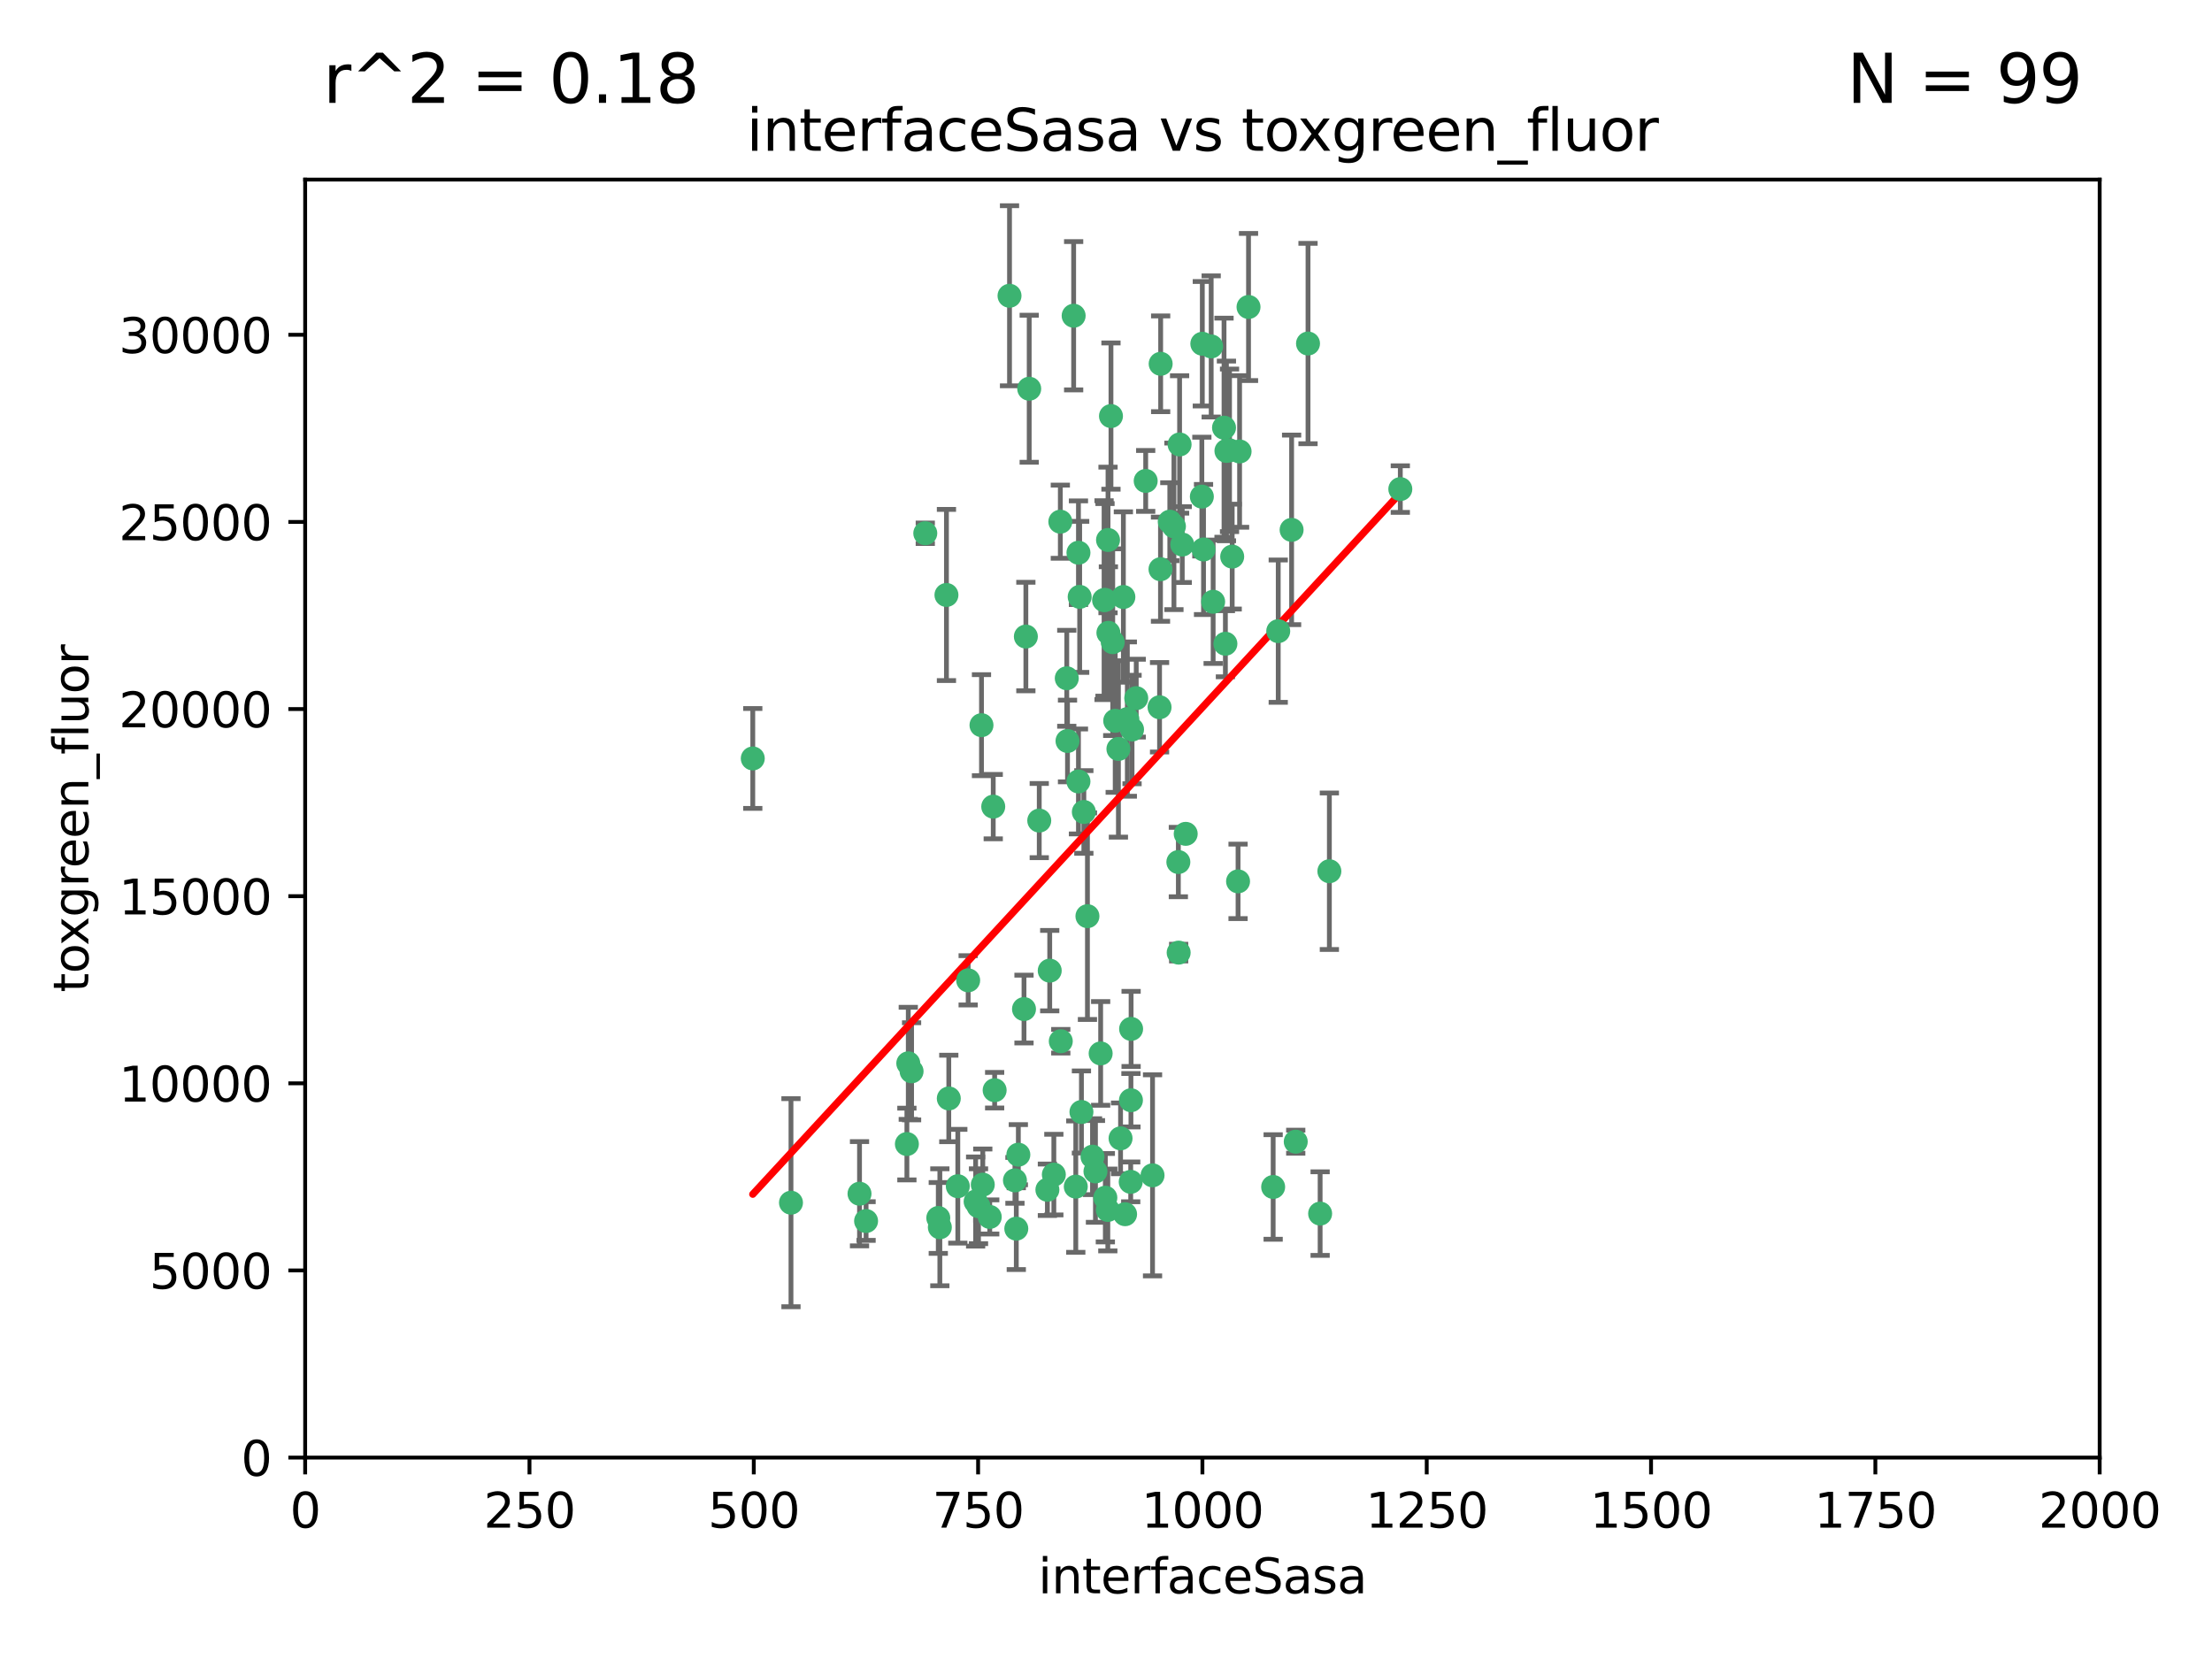 <?xml version="1.0" encoding="utf-8" standalone="no"?>
<!DOCTYPE svg PUBLIC "-//W3C//DTD SVG 1.1//EN"
  "http://www.w3.org/Graphics/SVG/1.1/DTD/svg11.dtd">
<svg xmlns:xlink="http://www.w3.org/1999/xlink" width="460.8pt" height="345.6pt" viewBox="0 0 460.8 345.6" xmlns="http://www.w3.org/2000/svg" version="1.1">
 <defs>
  <style type="text/css">*{stroke-linejoin: round; stroke-linecap: butt}</style>
 </defs>
 <g id="figure_1">
  <g id="patch_1">
   <path d="M 0 345.6 
L 460.8 345.6 
L 460.8 0 
L 0 0 
z
" style="fill: #ffffff"/>
  </g>
  <g id="axes_1">
   <g id="patch_2">
    <path d="M 63.571 303.64 
L 437.4 303.64 
L 437.4 37.411 
L 63.571 37.411 
z
" style="fill: #ffffff"/>
   </g>
   <g id="PathCollection_1">
    <defs>
     <path id="m89fdc59a1a" d="M 0 1.118 
C 0.297 1.118 0.581 1 0.791 0.791 
C 1 0.581 1.118 0.297 1.118 0 
C 1.118 -0.297 1 -0.581 0.791 -0.791 
C 0.581 -1 0.297 -1.118 0 -1.118 
C -0.297 -1.118 -0.581 -1 -0.791 -0.791 
C -1 -0.581 -1.118 -0.297 -1.118 0 
C -1.118 0.297 -1 0.581 -0.791 0.791 
C -0.581 1 -0.297 1.118 0 1.118 
z
" style="stroke: #3cb371"/>
    </defs>
    <g clip-path="url(#p352bb33794)">
     <use xlink:href="#m89fdc59a1a" x="243.693" y="108.677" style="fill: #3cb371; stroke: #3cb371"/>
     <use xlink:href="#m89fdc59a1a" x="272.484" y="71.562" style="fill: #3cb371; stroke: #3cb371"/>
     <use xlink:href="#m89fdc59a1a" x="231.435" y="86.676" style="fill: #3cb371; stroke: #3cb371"/>
     <use xlink:href="#m89fdc59a1a" x="266.28" y="131.48" style="fill: #3cb371; stroke: #3cb371"/>
     <use xlink:href="#m89fdc59a1a" x="250.716" y="114.467" style="fill: #3cb371; stroke: #3cb371"/>
     <use xlink:href="#m89fdc59a1a" x="269.065" y="110.38" style="fill: #3cb371; stroke: #3cb371"/>
     <use xlink:href="#m89fdc59a1a" x="254.987" y="89.097" style="fill: #3cb371; stroke: #3cb371"/>
     <use xlink:href="#m89fdc59a1a" x="220.886" y="108.676" style="fill: #3cb371; stroke: #3cb371"/>
     <use xlink:href="#m89fdc59a1a" x="214.404" y="80.98" style="fill: #3cb371; stroke: #3cb371"/>
     <use xlink:href="#m89fdc59a1a" x="241.787" y="75.786" style="fill: #3cb371; stroke: #3cb371"/>
     <use xlink:href="#m89fdc59a1a" x="252.721" y="125.356" style="fill: #3cb371; stroke: #3cb371"/>
     <use xlink:href="#m89fdc59a1a" x="252.312" y="72.167" style="fill: #3cb371; stroke: #3cb371"/>
     <use xlink:href="#m89fdc59a1a" x="258.229" y="94.046" style="fill: #3cb371; stroke: #3cb371"/>
     <use xlink:href="#m89fdc59a1a" x="223.66" y="65.773" style="fill: #3cb371; stroke: #3cb371"/>
     <use xlink:href="#m89fdc59a1a" x="232.987" y="156.019" style="fill: #3cb371; stroke: #3cb371"/>
     <use xlink:href="#m89fdc59a1a" x="241.557" y="147.335" style="fill: #3cb371; stroke: #3cb371"/>
     <use xlink:href="#m89fdc59a1a" x="230.194" y="124.965" style="fill: #3cb371; stroke: #3cb371"/>
     <use xlink:href="#m89fdc59a1a" x="246.284" y="113.441" style="fill: #3cb371; stroke: #3cb371"/>
     <use xlink:href="#m89fdc59a1a" x="255.489" y="93.933" style="fill: #3cb371; stroke: #3cb371"/>
     <use xlink:href="#m89fdc59a1a" x="256.689" y="115.953" style="fill: #3cb371; stroke: #3cb371"/>
     <use xlink:href="#m89fdc59a1a" x="244.553" y="109.646" style="fill: #3cb371; stroke: #3cb371"/>
     <use xlink:href="#m89fdc59a1a" x="250.368" y="103.453" style="fill: #3cb371; stroke: #3cb371"/>
     <use xlink:href="#m89fdc59a1a" x="229.286" y="219.448" style="fill: #3cb371; stroke: #3cb371"/>
     <use xlink:href="#m89fdc59a1a" x="232.318" y="150.153" style="fill: #3cb371; stroke: #3cb371"/>
     <use xlink:href="#m89fdc59a1a" x="256.134" y="93.812" style="fill: #3cb371; stroke: #3cb371"/>
     <use xlink:href="#m89fdc59a1a" x="234.02" y="124.367" style="fill: #3cb371; stroke: #3cb371"/>
     <use xlink:href="#m89fdc59a1a" x="216.495" y="170.94" style="fill: #3cb371; stroke: #3cb371"/>
     <use xlink:href="#m89fdc59a1a" x="238.669" y="100.184" style="fill: #3cb371; stroke: #3cb371"/>
     <use xlink:href="#m89fdc59a1a" x="241.753" y="118.577" style="fill: #3cb371; stroke: #3cb371"/>
     <use xlink:href="#m89fdc59a1a" x="245.731" y="92.588" style="fill: #3cb371; stroke: #3cb371"/>
     <use xlink:href="#m89fdc59a1a" x="222.381" y="154.361" style="fill: #3cb371; stroke: #3cb371"/>
     <use xlink:href="#m89fdc59a1a" x="269.927" y="237.833" style="fill: #3cb371; stroke: #3cb371"/>
     <use xlink:href="#m89fdc59a1a" x="240.095" y="244.844" style="fill: #3cb371; stroke: #3cb371"/>
     <use xlink:href="#m89fdc59a1a" x="291.711" y="101.886" style="fill: #3cb371; stroke: #3cb371"/>
     <use xlink:href="#m89fdc59a1a" x="224.916" y="124.337" style="fill: #3cb371; stroke: #3cb371"/>
     <use xlink:href="#m89fdc59a1a" x="260.091" y="63.953" style="fill: #3cb371; stroke: #3cb371"/>
     <use xlink:href="#m89fdc59a1a" x="250.465" y="71.61" style="fill: #3cb371; stroke: #3cb371"/>
     <use xlink:href="#m89fdc59a1a" x="204.462" y="151.067" style="fill: #3cb371; stroke: #3cb371"/>
     <use xlink:href="#m89fdc59a1a" x="218.677" y="202.203" style="fill: #3cb371; stroke: #3cb371"/>
     <use xlink:href="#m89fdc59a1a" x="201.688" y="204.22" style="fill: #3cb371; stroke: #3cb371"/>
     <use xlink:href="#m89fdc59a1a" x="204.731" y="246.787" style="fill: #3cb371; stroke: #3cb371"/>
     <use xlink:href="#m89fdc59a1a" x="228.204" y="244.026" style="fill: #3cb371; stroke: #3cb371"/>
     <use xlink:href="#m89fdc59a1a" x="231.802" y="133.776" style="fill: #3cb371; stroke: #3cb371"/>
     <use xlink:href="#m89fdc59a1a" x="192.753" y="111.087" style="fill: #3cb371; stroke: #3cb371"/>
     <use xlink:href="#m89fdc59a1a" x="222.228" y="141.297" style="fill: #3cb371; stroke: #3cb371"/>
     <use xlink:href="#m89fdc59a1a" x="230.822" y="112.487" style="fill: #3cb371; stroke: #3cb371"/>
     <use xlink:href="#m89fdc59a1a" x="210.301" y="61.614" style="fill: #3cb371; stroke: #3cb371"/>
     <use xlink:href="#m89fdc59a1a" x="224.662" y="162.792" style="fill: #3cb371; stroke: #3cb371"/>
     <use xlink:href="#m89fdc59a1a" x="275.007" y="252.814" style="fill: #3cb371; stroke: #3cb371"/>
     <use xlink:href="#m89fdc59a1a" x="236.699" y="145.439" style="fill: #3cb371; stroke: #3cb371"/>
     <use xlink:href="#m89fdc59a1a" x="219.534" y="244.691" style="fill: #3cb371; stroke: #3cb371"/>
     <use xlink:href="#m89fdc59a1a" x="255.273" y="134.104" style="fill: #3cb371; stroke: #3cb371"/>
     <use xlink:href="#m89fdc59a1a" x="265.222" y="247.267" style="fill: #3cb371; stroke: #3cb371"/>
     <use xlink:href="#m89fdc59a1a" x="179.053" y="248.674" style="fill: #3cb371; stroke: #3cb371"/>
     <use xlink:href="#m89fdc59a1a" x="230.901" y="131.829" style="fill: #3cb371; stroke: #3cb371"/>
     <use xlink:href="#m89fdc59a1a" x="234.375" y="252.941" style="fill: #3cb371; stroke: #3cb371"/>
     <use xlink:href="#m89fdc59a1a" x="212.14" y="240.543" style="fill: #3cb371; stroke: #3cb371"/>
     <use xlink:href="#m89fdc59a1a" x="213.706" y="132.603" style="fill: #3cb371; stroke: #3cb371"/>
     <use xlink:href="#m89fdc59a1a" x="245.473" y="179.579" style="fill: #3cb371; stroke: #3cb371"/>
     <use xlink:href="#m89fdc59a1a" x="206.91" y="168.036" style="fill: #3cb371; stroke: #3cb371"/>
     <use xlink:href="#m89fdc59a1a" x="235.596" y="229.198" style="fill: #3cb371; stroke: #3cb371"/>
     <use xlink:href="#m89fdc59a1a" x="226.534" y="190.856" style="fill: #3cb371; stroke: #3cb371"/>
     <use xlink:href="#m89fdc59a1a" x="230.779" y="252.059" style="fill: #3cb371; stroke: #3cb371"/>
     <use xlink:href="#m89fdc59a1a" x="224.106" y="247.195" style="fill: #3cb371; stroke: #3cb371"/>
     <use xlink:href="#m89fdc59a1a" x="224.662" y="115.142" style="fill: #3cb371; stroke: #3cb371"/>
     <use xlink:href="#m89fdc59a1a" x="211.714" y="255.952" style="fill: #3cb371; stroke: #3cb371"/>
     <use xlink:href="#m89fdc59a1a" x="203.841" y="251.277" style="fill: #3cb371; stroke: #3cb371"/>
     <use xlink:href="#m89fdc59a1a" x="189.211" y="221.508" style="fill: #3cb371; stroke: #3cb371"/>
     <use xlink:href="#m89fdc59a1a" x="188.922" y="238.323" style="fill: #3cb371; stroke: #3cb371"/>
     <use xlink:href="#m89fdc59a1a" x="203.241" y="250.302" style="fill: #3cb371; stroke: #3cb371"/>
     <use xlink:href="#m89fdc59a1a" x="233.433" y="237.139" style="fill: #3cb371; stroke: #3cb371"/>
     <use xlink:href="#m89fdc59a1a" x="245.536" y="198.449" style="fill: #3cb371; stroke: #3cb371"/>
     <use xlink:href="#m89fdc59a1a" x="195.462" y="253.724" style="fill: #3cb371; stroke: #3cb371"/>
     <use xlink:href="#m89fdc59a1a" x="206.181" y="253.509" style="fill: #3cb371; stroke: #3cb371"/>
     <use xlink:href="#m89fdc59a1a" x="220.981" y="216.908" style="fill: #3cb371; stroke: #3cb371"/>
     <use xlink:href="#m89fdc59a1a" x="195.787" y="255.666" style="fill: #3cb371; stroke: #3cb371"/>
     <use xlink:href="#m89fdc59a1a" x="213.318" y="210.208" style="fill: #3cb371; stroke: #3cb371"/>
     <use xlink:href="#m89fdc59a1a" x="235.826" y="151.97" style="fill: #3cb371; stroke: #3cb371"/>
     <use xlink:href="#m89fdc59a1a" x="276.932" y="181.494" style="fill: #3cb371; stroke: #3cb371"/>
     <use xlink:href="#m89fdc59a1a" x="257.91" y="183.606" style="fill: #3cb371; stroke: #3cb371"/>
     <use xlink:href="#m89fdc59a1a" x="218.192" y="247.85" style="fill: #3cb371; stroke: #3cb371"/>
     <use xlink:href="#m89fdc59a1a" x="247.005" y="173.704" style="fill: #3cb371; stroke: #3cb371"/>
     <use xlink:href="#m89fdc59a1a" x="229.998" y="125.024" style="fill: #3cb371; stroke: #3cb371"/>
     <use xlink:href="#m89fdc59a1a" x="189.899" y="223.176" style="fill: #3cb371; stroke: #3cb371"/>
     <use xlink:href="#m89fdc59a1a" x="227.589" y="240.958" style="fill: #3cb371; stroke: #3cb371"/>
     <use xlink:href="#m89fdc59a1a" x="180.421" y="254.362" style="fill: #3cb371; stroke: #3cb371"/>
     <use xlink:href="#m89fdc59a1a" x="235.63" y="214.339" style="fill: #3cb371; stroke: #3cb371"/>
     <use xlink:href="#m89fdc59a1a" x="234.846" y="149.795" style="fill: #3cb371; stroke: #3cb371"/>
     <use xlink:href="#m89fdc59a1a" x="197.163" y="123.943" style="fill: #3cb371; stroke: #3cb371"/>
     <use xlink:href="#m89fdc59a1a" x="225.284" y="231.646" style="fill: #3cb371; stroke: #3cb371"/>
     <use xlink:href="#m89fdc59a1a" x="225.785" y="169.147" style="fill: #3cb371; stroke: #3cb371"/>
     <use xlink:href="#m89fdc59a1a" x="211.432" y="245.892" style="fill: #3cb371; stroke: #3cb371"/>
     <use xlink:href="#m89fdc59a1a" x="199.529" y="247.114" style="fill: #3cb371; stroke: #3cb371"/>
     <use xlink:href="#m89fdc59a1a" x="235.549" y="246.204" style="fill: #3cb371; stroke: #3cb371"/>
     <use xlink:href="#m89fdc59a1a" x="197.651" y="228.828" style="fill: #3cb371; stroke: #3cb371"/>
     <use xlink:href="#m89fdc59a1a" x="207.202" y="227.107" style="fill: #3cb371; stroke: #3cb371"/>
     <use xlink:href="#m89fdc59a1a" x="156.817" y="157.999" style="fill: #3cb371; stroke: #3cb371"/>
     <use xlink:href="#m89fdc59a1a" x="164.776" y="250.544" style="fill: #3cb371; stroke: #3cb371"/>
     <use xlink:href="#m89fdc59a1a" x="230.263" y="249.505" style="fill: #3cb371; stroke: #3cb371"/>
    </g>
   </g>
   <g id="matplotlib.axis_1">
    <g id="xtick_1">
     <g id="line2d_1">
      <defs>
       <path id="mb7bb2ea82b" d="M 0 0 
L 0 3.5 
" style="stroke: #000000; stroke-width: 0.8"/>
      </defs>
      <g>
       <use xlink:href="#mb7bb2ea82b" x="63.571" y="303.64" style="stroke: #000000; stroke-width: 0.8"/>
      </g>
     </g>
     <g id="text_1">
      <!-- 0 -->
      <g transform="translate(60.39 318.238)scale(0.1 -0.1)">
       <defs>
        <path id="DejaVuSans-30" d="M 2034 4250 
Q 1547 4250 1301 3770 
Q 1056 3291 1056 2328 
Q 1056 1369 1301 889 
Q 1547 409 2034 409 
Q 2525 409 2770 889 
Q 3016 1369 3016 2328 
Q 3016 3291 2770 3770 
Q 2525 4250 2034 4250 
z
M 2034 4750 
Q 2819 4750 3233 4129 
Q 3647 3509 3647 2328 
Q 3647 1150 3233 529 
Q 2819 -91 2034 -91 
Q 1250 -91 836 529 
Q 422 1150 422 2328 
Q 422 3509 836 4129 
Q 1250 4750 2034 4750 
z
" transform="scale(0.016)"/>
       </defs>
       <use xlink:href="#DejaVuSans-30"/>
      </g>
     </g>
    </g>
    <g id="xtick_2">
     <g id="line2d_2">
      <g>
       <use xlink:href="#mb7bb2ea82b" x="110.3" y="303.64" style="stroke: #000000; stroke-width: 0.8"/>
      </g>
     </g>
     <g id="text_2">
      <!-- 250 -->
      <g transform="translate(100.756 318.238)scale(0.1 -0.1)">
       <defs>
        <path id="DejaVuSans-32" d="M 1228 531 
L 3431 531 
L 3431 0 
L 469 0 
L 469 531 
Q 828 903 1448 1529 
Q 2069 2156 2228 2338 
Q 2531 2678 2651 2914 
Q 2772 3150 2772 3378 
Q 2772 3750 2511 3984 
Q 2250 4219 1831 4219 
Q 1534 4219 1204 4116 
Q 875 4013 500 3803 
L 500 4441 
Q 881 4594 1212 4672 
Q 1544 4750 1819 4750 
Q 2544 4750 2975 4387 
Q 3406 4025 3406 3419 
Q 3406 3131 3298 2873 
Q 3191 2616 2906 2266 
Q 2828 2175 2409 1742 
Q 1991 1309 1228 531 
z
" transform="scale(0.016)"/>
        <path id="DejaVuSans-35" d="M 691 4666 
L 3169 4666 
L 3169 4134 
L 1269 4134 
L 1269 2991 
Q 1406 3038 1543 3061 
Q 1681 3084 1819 3084 
Q 2600 3084 3056 2656 
Q 3513 2228 3513 1497 
Q 3513 744 3044 326 
Q 2575 -91 1722 -91 
Q 1428 -91 1123 -41 
Q 819 9 494 109 
L 494 744 
Q 775 591 1075 516 
Q 1375 441 1709 441 
Q 2250 441 2565 725 
Q 2881 1009 2881 1497 
Q 2881 1984 2565 2268 
Q 2250 2553 1709 2553 
Q 1456 2553 1204 2497 
Q 953 2441 691 2322 
L 691 4666 
z
" transform="scale(0.016)"/>
       </defs>
       <use xlink:href="#DejaVuSans-32"/>
       <use xlink:href="#DejaVuSans-35" x="63.623"/>
       <use xlink:href="#DejaVuSans-30" x="127.246"/>
      </g>
     </g>
    </g>
    <g id="xtick_3">
     <g id="line2d_3">
      <g>
       <use xlink:href="#mb7bb2ea82b" x="157.028" y="303.64" style="stroke: #000000; stroke-width: 0.8"/>
      </g>
     </g>
     <g id="text_3">
      <!-- 500 -->
      <g transform="translate(147.485 318.238)scale(0.1 -0.1)">
       <use xlink:href="#DejaVuSans-35"/>
       <use xlink:href="#DejaVuSans-30" x="63.623"/>
       <use xlink:href="#DejaVuSans-30" x="127.246"/>
      </g>
     </g>
    </g>
    <g id="xtick_4">
     <g id="line2d_4">
      <g>
       <use xlink:href="#mb7bb2ea82b" x="203.757" y="303.64" style="stroke: #000000; stroke-width: 0.8"/>
      </g>
     </g>
     <g id="text_4">
      <!-- 750 -->
      <g transform="translate(194.213 318.238)scale(0.1 -0.1)">
       <defs>
        <path id="DejaVuSans-37" d="M 525 4666 
L 3525 4666 
L 3525 4397 
L 1831 0 
L 1172 0 
L 2766 4134 
L 525 4134 
L 525 4666 
z
" transform="scale(0.016)"/>
       </defs>
       <use xlink:href="#DejaVuSans-37"/>
       <use xlink:href="#DejaVuSans-35" x="63.623"/>
       <use xlink:href="#DejaVuSans-30" x="127.246"/>
      </g>
     </g>
    </g>
    <g id="xtick_5">
     <g id="line2d_5">
      <g>
       <use xlink:href="#mb7bb2ea82b" x="250.486" y="303.64" style="stroke: #000000; stroke-width: 0.8"/>
      </g>
     </g>
     <g id="text_5">
      <!-- 1000 -->
      <g transform="translate(237.761 318.238)scale(0.1 -0.1)">
       <defs>
        <path id="DejaVuSans-31" d="M 794 531 
L 1825 531 
L 1825 4091 
L 703 3866 
L 703 4441 
L 1819 4666 
L 2450 4666 
L 2450 531 
L 3481 531 
L 3481 0 
L 794 0 
L 794 531 
z
" transform="scale(0.016)"/>
       </defs>
       <use xlink:href="#DejaVuSans-31"/>
       <use xlink:href="#DejaVuSans-30" x="63.623"/>
       <use xlink:href="#DejaVuSans-30" x="127.246"/>
       <use xlink:href="#DejaVuSans-30" x="190.869"/>
      </g>
     </g>
    </g>
    <g id="xtick_6">
     <g id="line2d_6">
      <g>
       <use xlink:href="#mb7bb2ea82b" x="297.214" y="303.64" style="stroke: #000000; stroke-width: 0.8"/>
      </g>
     </g>
     <g id="text_6">
      <!-- 1250 -->
      <g transform="translate(284.489 318.238)scale(0.1 -0.1)">
       <use xlink:href="#DejaVuSans-31"/>
       <use xlink:href="#DejaVuSans-32" x="63.623"/>
       <use xlink:href="#DejaVuSans-35" x="127.246"/>
       <use xlink:href="#DejaVuSans-30" x="190.869"/>
      </g>
     </g>
    </g>
    <g id="xtick_7">
     <g id="line2d_7">
      <g>
       <use xlink:href="#mb7bb2ea82b" x="343.943" y="303.64" style="stroke: #000000; stroke-width: 0.8"/>
      </g>
     </g>
     <g id="text_7">
      <!-- 1500 -->
      <g transform="translate(331.218 318.238)scale(0.1 -0.1)">
       <use xlink:href="#DejaVuSans-31"/>
       <use xlink:href="#DejaVuSans-35" x="63.623"/>
       <use xlink:href="#DejaVuSans-30" x="127.246"/>
       <use xlink:href="#DejaVuSans-30" x="190.869"/>
      </g>
     </g>
    </g>
    <g id="xtick_8">
     <g id="line2d_8">
      <g>
       <use xlink:href="#mb7bb2ea82b" x="390.671" y="303.64" style="stroke: #000000; stroke-width: 0.8"/>
      </g>
     </g>
     <g id="text_8">
      <!-- 1750 -->
      <g transform="translate(377.946 318.238)scale(0.1 -0.1)">
       <use xlink:href="#DejaVuSans-31"/>
       <use xlink:href="#DejaVuSans-37" x="63.623"/>
       <use xlink:href="#DejaVuSans-35" x="127.246"/>
       <use xlink:href="#DejaVuSans-30" x="190.869"/>
      </g>
     </g>
    </g>
    <g id="xtick_9">
     <g id="line2d_9">
      <g>
       <use xlink:href="#mb7bb2ea82b" x="437.4" y="303.64" style="stroke: #000000; stroke-width: 0.8"/>
      </g>
     </g>
     <g id="text_9">
      <!-- 2000 -->
      <g transform="translate(424.675 318.238)scale(0.1 -0.1)">
       <use xlink:href="#DejaVuSans-32"/>
       <use xlink:href="#DejaVuSans-30" x="63.623"/>
       <use xlink:href="#DejaVuSans-30" x="127.246"/>
       <use xlink:href="#DejaVuSans-30" x="190.869"/>
      </g>
     </g>
    </g>
    <g id="text_10">
     <!-- interfaceSasa -->
     <g transform="translate(216.279 331.917)scale(0.1 -0.1)">
      <defs>
       <path id="DejaVuSans-69" d="M 603 3500 
L 1178 3500 
L 1178 0 
L 603 0 
L 603 3500 
z
M 603 4863 
L 1178 4863 
L 1178 4134 
L 603 4134 
L 603 4863 
z
" transform="scale(0.016)"/>
       <path id="DejaVuSans-6e" d="M 3513 2113 
L 3513 0 
L 2938 0 
L 2938 2094 
Q 2938 2591 2744 2837 
Q 2550 3084 2163 3084 
Q 1697 3084 1428 2787 
Q 1159 2491 1159 1978 
L 1159 0 
L 581 0 
L 581 3500 
L 1159 3500 
L 1159 2956 
Q 1366 3272 1645 3428 
Q 1925 3584 2291 3584 
Q 2894 3584 3203 3211 
Q 3513 2838 3513 2113 
z
" transform="scale(0.016)"/>
       <path id="DejaVuSans-74" d="M 1172 4494 
L 1172 3500 
L 2356 3500 
L 2356 3053 
L 1172 3053 
L 1172 1153 
Q 1172 725 1289 603 
Q 1406 481 1766 481 
L 2356 481 
L 2356 0 
L 1766 0 
Q 1100 0 847 248 
Q 594 497 594 1153 
L 594 3053 
L 172 3053 
L 172 3500 
L 594 3500 
L 594 4494 
L 1172 4494 
z
" transform="scale(0.016)"/>
       <path id="DejaVuSans-65" d="M 3597 1894 
L 3597 1613 
L 953 1613 
Q 991 1019 1311 708 
Q 1631 397 2203 397 
Q 2534 397 2845 478 
Q 3156 559 3463 722 
L 3463 178 
Q 3153 47 2828 -22 
Q 2503 -91 2169 -91 
Q 1331 -91 842 396 
Q 353 884 353 1716 
Q 353 2575 817 3079 
Q 1281 3584 2069 3584 
Q 2775 3584 3186 3129 
Q 3597 2675 3597 1894 
z
M 3022 2063 
Q 3016 2534 2758 2815 
Q 2500 3097 2075 3097 
Q 1594 3097 1305 2825 
Q 1016 2553 972 2059 
L 3022 2063 
z
" transform="scale(0.016)"/>
       <path id="DejaVuSans-72" d="M 2631 2963 
Q 2534 3019 2420 3045 
Q 2306 3072 2169 3072 
Q 1681 3072 1420 2755 
Q 1159 2438 1159 1844 
L 1159 0 
L 581 0 
L 581 3500 
L 1159 3500 
L 1159 2956 
Q 1341 3275 1631 3429 
Q 1922 3584 2338 3584 
Q 2397 3584 2469 3576 
Q 2541 3569 2628 3553 
L 2631 2963 
z
" transform="scale(0.016)"/>
       <path id="DejaVuSans-66" d="M 2375 4863 
L 2375 4384 
L 1825 4384 
Q 1516 4384 1395 4259 
Q 1275 4134 1275 3809 
L 1275 3500 
L 2222 3500 
L 2222 3053 
L 1275 3053 
L 1275 0 
L 697 0 
L 697 3053 
L 147 3053 
L 147 3500 
L 697 3500 
L 697 3744 
Q 697 4328 969 4595 
Q 1241 4863 1831 4863 
L 2375 4863 
z
" transform="scale(0.016)"/>
       <path id="DejaVuSans-61" d="M 2194 1759 
Q 1497 1759 1228 1600 
Q 959 1441 959 1056 
Q 959 750 1161 570 
Q 1363 391 1709 391 
Q 2188 391 2477 730 
Q 2766 1069 2766 1631 
L 2766 1759 
L 2194 1759 
z
M 3341 1997 
L 3341 0 
L 2766 0 
L 2766 531 
Q 2569 213 2275 61 
Q 1981 -91 1556 -91 
Q 1019 -91 701 211 
Q 384 513 384 1019 
Q 384 1609 779 1909 
Q 1175 2209 1959 2209 
L 2766 2209 
L 2766 2266 
Q 2766 2663 2505 2880 
Q 2244 3097 1772 3097 
Q 1472 3097 1187 3025 
Q 903 2953 641 2809 
L 641 3341 
Q 956 3463 1253 3523 
Q 1550 3584 1831 3584 
Q 2591 3584 2966 3190 
Q 3341 2797 3341 1997 
z
" transform="scale(0.016)"/>
       <path id="DejaVuSans-63" d="M 3122 3366 
L 3122 2828 
Q 2878 2963 2633 3030 
Q 2388 3097 2138 3097 
Q 1578 3097 1268 2742 
Q 959 2388 959 1747 
Q 959 1106 1268 751 
Q 1578 397 2138 397 
Q 2388 397 2633 464 
Q 2878 531 3122 666 
L 3122 134 
Q 2881 22 2623 -34 
Q 2366 -91 2075 -91 
Q 1284 -91 818 406 
Q 353 903 353 1747 
Q 353 2603 823 3093 
Q 1294 3584 2113 3584 
Q 2378 3584 2631 3529 
Q 2884 3475 3122 3366 
z
" transform="scale(0.016)"/>
       <path id="DejaVuSans-53" d="M 3425 4513 
L 3425 3897 
Q 3066 4069 2747 4153 
Q 2428 4238 2131 4238 
Q 1616 4238 1336 4038 
Q 1056 3838 1056 3469 
Q 1056 3159 1242 3001 
Q 1428 2844 1947 2747 
L 2328 2669 
Q 3034 2534 3370 2195 
Q 3706 1856 3706 1288 
Q 3706 609 3251 259 
Q 2797 -91 1919 -91 
Q 1588 -91 1214 -16 
Q 841 59 441 206 
L 441 856 
Q 825 641 1194 531 
Q 1563 422 1919 422 
Q 2459 422 2753 634 
Q 3047 847 3047 1241 
Q 3047 1584 2836 1778 
Q 2625 1972 2144 2069 
L 1759 2144 
Q 1053 2284 737 2584 
Q 422 2884 422 3419 
Q 422 4038 858 4394 
Q 1294 4750 2059 4750 
Q 2388 4750 2728 4690 
Q 3069 4631 3425 4513 
z
" transform="scale(0.016)"/>
       <path id="DejaVuSans-73" d="M 2834 3397 
L 2834 2853 
Q 2591 2978 2328 3040 
Q 2066 3103 1784 3103 
Q 1356 3103 1142 2972 
Q 928 2841 928 2578 
Q 928 2378 1081 2264 
Q 1234 2150 1697 2047 
L 1894 2003 
Q 2506 1872 2764 1633 
Q 3022 1394 3022 966 
Q 3022 478 2636 193 
Q 2250 -91 1575 -91 
Q 1294 -91 989 -36 
Q 684 19 347 128 
L 347 722 
Q 666 556 975 473 
Q 1284 391 1588 391 
Q 1994 391 2212 530 
Q 2431 669 2431 922 
Q 2431 1156 2273 1281 
Q 2116 1406 1581 1522 
L 1381 1569 
Q 847 1681 609 1914 
Q 372 2147 372 2553 
Q 372 3047 722 3315 
Q 1072 3584 1716 3584 
Q 2034 3584 2315 3537 
Q 2597 3491 2834 3397 
z
" transform="scale(0.016)"/>
      </defs>
      <use xlink:href="#DejaVuSans-69"/>
      <use xlink:href="#DejaVuSans-6e" x="27.783"/>
      <use xlink:href="#DejaVuSans-74" x="91.162"/>
      <use xlink:href="#DejaVuSans-65" x="130.371"/>
      <use xlink:href="#DejaVuSans-72" x="191.895"/>
      <use xlink:href="#DejaVuSans-66" x="233.008"/>
      <use xlink:href="#DejaVuSans-61" x="268.213"/>
      <use xlink:href="#DejaVuSans-63" x="329.492"/>
      <use xlink:href="#DejaVuSans-65" x="384.473"/>
      <use xlink:href="#DejaVuSans-53" x="445.996"/>
      <use xlink:href="#DejaVuSans-61" x="509.473"/>
      <use xlink:href="#DejaVuSans-73" x="570.752"/>
      <use xlink:href="#DejaVuSans-61" x="622.852"/>
     </g>
    </g>
   </g>
   <g id="matplotlib.axis_2">
    <g id="ytick_1">
     <g id="line2d_10">
      <defs>
       <path id="mde63bf959c" d="M 0 0 
L -3.5 0 
" style="stroke: #000000; stroke-width: 0.8"/>
      </defs>
      <g>
       <use xlink:href="#mde63bf959c" x="63.571" y="303.64" style="stroke: #000000; stroke-width: 0.8"/>
      </g>
     </g>
     <g id="text_11">
      <!-- 0 -->
      <g transform="translate(50.209 307.439)scale(0.1 -0.1)">
       <use xlink:href="#DejaVuSans-30"/>
      </g>
     </g>
    </g>
    <g id="ytick_2">
     <g id="line2d_11">
      <g>
       <use xlink:href="#mde63bf959c" x="63.571" y="264.657" style="stroke: #000000; stroke-width: 0.8"/>
      </g>
     </g>
     <g id="text_12">
      <!-- 5000 -->
      <g transform="translate(31.121 268.457)scale(0.1 -0.1)">
       <use xlink:href="#DejaVuSans-35"/>
       <use xlink:href="#DejaVuSans-30" x="63.623"/>
       <use xlink:href="#DejaVuSans-30" x="127.246"/>
       <use xlink:href="#DejaVuSans-30" x="190.869"/>
      </g>
     </g>
    </g>
    <g id="ytick_3">
     <g id="line2d_12">
      <g>
       <use xlink:href="#mde63bf959c" x="63.571" y="225.675" style="stroke: #000000; stroke-width: 0.8"/>
      </g>
     </g>
     <g id="text_13">
      <!-- 10000 -->
      <g transform="translate(24.759 229.474)scale(0.1 -0.1)">
       <use xlink:href="#DejaVuSans-31"/>
       <use xlink:href="#DejaVuSans-30" x="63.623"/>
       <use xlink:href="#DejaVuSans-30" x="127.246"/>
       <use xlink:href="#DejaVuSans-30" x="190.869"/>
       <use xlink:href="#DejaVuSans-30" x="254.492"/>
      </g>
     </g>
    </g>
    <g id="ytick_4">
     <g id="line2d_13">
      <g>
       <use xlink:href="#mde63bf959c" x="63.571" y="186.692" style="stroke: #000000; stroke-width: 0.8"/>
      </g>
     </g>
     <g id="text_14">
      <!-- 15000 -->
      <g transform="translate(24.759 190.492)scale(0.1 -0.1)">
       <use xlink:href="#DejaVuSans-31"/>
       <use xlink:href="#DejaVuSans-35" x="63.623"/>
       <use xlink:href="#DejaVuSans-30" x="127.246"/>
       <use xlink:href="#DejaVuSans-30" x="190.869"/>
       <use xlink:href="#DejaVuSans-30" x="254.492"/>
      </g>
     </g>
    </g>
    <g id="ytick_5">
     <g id="line2d_14">
      <g>
       <use xlink:href="#mde63bf959c" x="63.571" y="147.71" style="stroke: #000000; stroke-width: 0.8"/>
      </g>
     </g>
     <g id="text_15">
      <!-- 20000 -->
      <g transform="translate(24.759 151.509)scale(0.1 -0.1)">
       <use xlink:href="#DejaVuSans-32"/>
       <use xlink:href="#DejaVuSans-30" x="63.623"/>
       <use xlink:href="#DejaVuSans-30" x="127.246"/>
       <use xlink:href="#DejaVuSans-30" x="190.869"/>
       <use xlink:href="#DejaVuSans-30" x="254.492"/>
      </g>
     </g>
    </g>
    <g id="ytick_6">
     <g id="line2d_15">
      <g>
       <use xlink:href="#mde63bf959c" x="63.571" y="108.727" style="stroke: #000000; stroke-width: 0.8"/>
      </g>
     </g>
     <g id="text_16">
      <!-- 25000 -->
      <g transform="translate(24.759 112.527)scale(0.1 -0.1)">
       <use xlink:href="#DejaVuSans-32"/>
       <use xlink:href="#DejaVuSans-35" x="63.623"/>
       <use xlink:href="#DejaVuSans-30" x="127.246"/>
       <use xlink:href="#DejaVuSans-30" x="190.869"/>
       <use xlink:href="#DejaVuSans-30" x="254.492"/>
      </g>
     </g>
    </g>
    <g id="ytick_7">
     <g id="line2d_16">
      <g>
       <use xlink:href="#mde63bf959c" x="63.571" y="69.745" style="stroke: #000000; stroke-width: 0.8"/>
      </g>
     </g>
     <g id="text_17">
      <!-- 30000 -->
      <g transform="translate(24.759 73.544)scale(0.1 -0.1)">
       <defs>
        <path id="DejaVuSans-33" d="M 2597 2516 
Q 3050 2419 3304 2112 
Q 3559 1806 3559 1356 
Q 3559 666 3084 287 
Q 2609 -91 1734 -91 
Q 1441 -91 1130 -33 
Q 819 25 488 141 
L 488 750 
Q 750 597 1062 519 
Q 1375 441 1716 441 
Q 2309 441 2620 675 
Q 2931 909 2931 1356 
Q 2931 1769 2642 2001 
Q 2353 2234 1838 2234 
L 1294 2234 
L 1294 2753 
L 1863 2753 
Q 2328 2753 2575 2939 
Q 2822 3125 2822 3475 
Q 2822 3834 2567 4026 
Q 2313 4219 1838 4219 
Q 1578 4219 1281 4162 
Q 984 4106 628 3988 
L 628 4550 
Q 988 4650 1302 4700 
Q 1616 4750 1894 4750 
Q 2613 4750 3031 4423 
Q 3450 4097 3450 3541 
Q 3450 3153 3228 2886 
Q 3006 2619 2597 2516 
z
" transform="scale(0.016)"/>
       </defs>
       <use xlink:href="#DejaVuSans-33"/>
       <use xlink:href="#DejaVuSans-30" x="63.623"/>
       <use xlink:href="#DejaVuSans-30" x="127.246"/>
       <use xlink:href="#DejaVuSans-30" x="190.869"/>
       <use xlink:href="#DejaVuSans-30" x="254.492"/>
      </g>
     </g>
    </g>
    <g id="text_18">
     <!-- toxgreen_fluor -->
     <g transform="translate(18.401 206.72)rotate(-90)scale(0.1 -0.1)">
      <defs>
       <path id="DejaVuSans-6f" d="M 1959 3097 
Q 1497 3097 1228 2736 
Q 959 2375 959 1747 
Q 959 1119 1226 758 
Q 1494 397 1959 397 
Q 2419 397 2687 759 
Q 2956 1122 2956 1747 
Q 2956 2369 2687 2733 
Q 2419 3097 1959 3097 
z
M 1959 3584 
Q 2709 3584 3137 3096 
Q 3566 2609 3566 1747 
Q 3566 888 3137 398 
Q 2709 -91 1959 -91 
Q 1206 -91 779 398 
Q 353 888 353 1747 
Q 353 2609 779 3096 
Q 1206 3584 1959 3584 
z
" transform="scale(0.016)"/>
       <path id="DejaVuSans-78" d="M 3513 3500 
L 2247 1797 
L 3578 0 
L 2900 0 
L 1881 1375 
L 863 0 
L 184 0 
L 1544 1831 
L 300 3500 
L 978 3500 
L 1906 2253 
L 2834 3500 
L 3513 3500 
z
" transform="scale(0.016)"/>
       <path id="DejaVuSans-67" d="M 2906 1791 
Q 2906 2416 2648 2759 
Q 2391 3103 1925 3103 
Q 1463 3103 1205 2759 
Q 947 2416 947 1791 
Q 947 1169 1205 825 
Q 1463 481 1925 481 
Q 2391 481 2648 825 
Q 2906 1169 2906 1791 
z
M 3481 434 
Q 3481 -459 3084 -895 
Q 2688 -1331 1869 -1331 
Q 1566 -1331 1297 -1286 
Q 1028 -1241 775 -1147 
L 775 -588 
Q 1028 -725 1275 -790 
Q 1522 -856 1778 -856 
Q 2344 -856 2625 -561 
Q 2906 -266 2906 331 
L 2906 616 
Q 2728 306 2450 153 
Q 2172 0 1784 0 
Q 1141 0 747 490 
Q 353 981 353 1791 
Q 353 2603 747 3093 
Q 1141 3584 1784 3584 
Q 2172 3584 2450 3431 
Q 2728 3278 2906 2969 
L 2906 3500 
L 3481 3500 
L 3481 434 
z
" transform="scale(0.016)"/>
       <path id="DejaVuSans-5f" d="M 3263 -1063 
L 3263 -1509 
L -63 -1509 
L -63 -1063 
L 3263 -1063 
z
" transform="scale(0.016)"/>
       <path id="DejaVuSans-6c" d="M 603 4863 
L 1178 4863 
L 1178 0 
L 603 0 
L 603 4863 
z
" transform="scale(0.016)"/>
       <path id="DejaVuSans-75" d="M 544 1381 
L 544 3500 
L 1119 3500 
L 1119 1403 
Q 1119 906 1312 657 
Q 1506 409 1894 409 
Q 2359 409 2629 706 
Q 2900 1003 2900 1516 
L 2900 3500 
L 3475 3500 
L 3475 0 
L 2900 0 
L 2900 538 
Q 2691 219 2414 64 
Q 2138 -91 1772 -91 
Q 1169 -91 856 284 
Q 544 659 544 1381 
z
M 1991 3584 
L 1991 3584 
z
" transform="scale(0.016)"/>
      </defs>
      <use xlink:href="#DejaVuSans-74"/>
      <use xlink:href="#DejaVuSans-6f" x="39.209"/>
      <use xlink:href="#DejaVuSans-78" x="97.266"/>
      <use xlink:href="#DejaVuSans-67" x="156.445"/>
      <use xlink:href="#DejaVuSans-72" x="219.922"/>
      <use xlink:href="#DejaVuSans-65" x="258.785"/>
      <use xlink:href="#DejaVuSans-65" x="320.309"/>
      <use xlink:href="#DejaVuSans-6e" x="381.832"/>
      <use xlink:href="#DejaVuSans-5f" x="445.211"/>
      <use xlink:href="#DejaVuSans-66" x="495.211"/>
      <use xlink:href="#DejaVuSans-6c" x="530.416"/>
      <use xlink:href="#DejaVuSans-75" x="558.199"/>
      <use xlink:href="#DejaVuSans-6f" x="621.578"/>
      <use xlink:href="#DejaVuSans-72" x="682.76"/>
     </g>
    </g>
   </g>
   <g id="LineCollection_1">
    <path d="M 243.693 116.797 
L 243.693 100.557 
" clip-path="url(#p352bb33794)" style="fill: none; stroke: #696969"/>
    <path d="M 272.484 92.434 
L 272.484 50.691 
" clip-path="url(#p352bb33794)" style="fill: none; stroke: #696969"/>
    <path d="M 231.435 101.908 
L 231.435 71.444 
" clip-path="url(#p352bb33794)" style="fill: none; stroke: #696969"/>
    <path d="M 266.28 146.307 
L 266.28 116.654 
" clip-path="url(#p352bb33794)" style="fill: none; stroke: #696969"/>
    <path d="M 250.716 128.017 
L 250.716 100.917 
" clip-path="url(#p352bb33794)" style="fill: none; stroke: #696969"/>
    <path d="M 269.065 130.124 
L 269.065 90.636 
" clip-path="url(#p352bb33794)" style="fill: none; stroke: #696969"/>
    <path d="M 254.987 111.917 
L 254.987 66.277 
" clip-path="url(#p352bb33794)" style="fill: none; stroke: #696969"/>
    <path d="M 220.886 116.296 
L 220.886 101.057 
" clip-path="url(#p352bb33794)" style="fill: none; stroke: #696969"/>
    <path d="M 214.404 96.292 
L 214.404 65.668 
" clip-path="url(#p352bb33794)" style="fill: none; stroke: #696969"/>
    <path d="M 241.787 85.756 
L 241.787 65.815 
" clip-path="url(#p352bb33794)" style="fill: none; stroke: #696969"/>
    <path d="M 252.721 138.211 
L 252.721 112.501 
" clip-path="url(#p352bb33794)" style="fill: none; stroke: #696969"/>
    <path d="M 252.312 86.871 
L 252.312 57.463 
" clip-path="url(#p352bb33794)" style="fill: none; stroke: #696969"/>
    <path d="M 258.229 109.836 
L 258.229 78.257 
" clip-path="url(#p352bb33794)" style="fill: none; stroke: #696969"/>
    <path d="M 223.66 81.223 
L 223.66 50.323 
" clip-path="url(#p352bb33794)" style="fill: none; stroke: #696969"/>
    <path d="M 232.987 174.39 
L 232.987 137.647 
" clip-path="url(#p352bb33794)" style="fill: none; stroke: #696969"/>
    <path d="M 241.557 156.65 
L 241.557 138.02 
" clip-path="url(#p352bb33794)" style="fill: none; stroke: #696969"/>
    <path d="M 230.194 145.018 
L 230.194 104.912 
" clip-path="url(#p352bb33794)" style="fill: none; stroke: #696969"/>
    <path d="M 246.284 121.337 
L 246.284 105.546 
" clip-path="url(#p352bb33794)" style="fill: none; stroke: #696969"/>
    <path d="M 255.489 112.649 
L 255.489 75.218 
" clip-path="url(#p352bb33794)" style="fill: none; stroke: #696969"/>
    <path d="M 256.689 126.872 
L 256.689 105.035 
" clip-path="url(#p352bb33794)" style="fill: none; stroke: #696969"/>
    <path d="M 244.553 126.988 
L 244.553 92.305 
" clip-path="url(#p352bb33794)" style="fill: none; stroke: #696969"/>
    <path d="M 250.368 115.826 
L 250.368 91.08 
" clip-path="url(#p352bb33794)" style="fill: none; stroke: #696969"/>
    <path d="M 229.286 230.25 
L 229.286 208.646 
" clip-path="url(#p352bb33794)" style="fill: none; stroke: #696969"/>
    <path d="M 232.318 165.057 
L 232.318 135.25 
" clip-path="url(#p352bb33794)" style="fill: none; stroke: #696969"/>
    <path d="M 256.134 110.745 
L 256.134 76.878 
" clip-path="url(#p352bb33794)" style="fill: none; stroke: #696969"/>
    <path d="M 234.02 142.114 
L 234.02 106.621 
" clip-path="url(#p352bb33794)" style="fill: none; stroke: #696969"/>
    <path d="M 216.495 178.667 
L 216.495 163.212 
" clip-path="url(#p352bb33794)" style="fill: none; stroke: #696969"/>
    <path d="M 238.669 106.525 
L 238.669 93.844 
" clip-path="url(#p352bb33794)" style="fill: none; stroke: #696969"/>
    <path d="M 241.753 129.424 
L 241.753 107.731 
" clip-path="url(#p352bb33794)" style="fill: none; stroke: #696969"/>
    <path d="M 245.731 106.902 
L 245.731 78.274 
" clip-path="url(#p352bb33794)" style="fill: none; stroke: #696969"/>
    <path d="M 222.381 162.872 
L 222.381 145.85 
" clip-path="url(#p352bb33794)" style="fill: none; stroke: #696969"/>
    <path d="M 269.927 240.234 
L 269.927 235.431 
" clip-path="url(#p352bb33794)" style="fill: none; stroke: #696969"/>
    <path d="M 240.095 265.789 
L 240.095 223.9 
" clip-path="url(#p352bb33794)" style="fill: none; stroke: #696969"/>
    <path d="M 291.711 106.741 
L 291.711 97.032 
" clip-path="url(#p352bb33794)" style="fill: none; stroke: #696969"/>
    <path d="M 224.916 140.07 
L 224.916 108.604 
" clip-path="url(#p352bb33794)" style="fill: none; stroke: #696969"/>
    <path d="M 260.091 79.275 
L 260.091 48.63 
" clip-path="url(#p352bb33794)" style="fill: none; stroke: #696969"/>
    <path d="M 250.465 84.576 
L 250.465 58.645 
" clip-path="url(#p352bb33794)" style="fill: none; stroke: #696969"/>
    <path d="M 204.462 161.588 
L 204.462 140.547 
" clip-path="url(#p352bb33794)" style="fill: none; stroke: #696969"/>
    <path d="M 218.677 210.579 
L 218.677 193.826 
" clip-path="url(#p352bb33794)" style="fill: none; stroke: #696969"/>
    <path d="M 201.688 209.352 
L 201.688 199.087 
" clip-path="url(#p352bb33794)" style="fill: none; stroke: #696969"/>
    <path d="M 204.731 254.215 
L 204.731 239.358 
" clip-path="url(#p352bb33794)" style="fill: none; stroke: #696969"/>
    <path d="M 228.204 254.626 
L 228.204 233.426 
" clip-path="url(#p352bb33794)" style="fill: none; stroke: #696969"/>
    <path d="M 231.802 153.222 
L 231.802 114.33 
" clip-path="url(#p352bb33794)" style="fill: none; stroke: #696969"/>
    <path d="M 192.753 113.226 
L 192.753 108.949 
" clip-path="url(#p352bb33794)" style="fill: none; stroke: #696969"/>
    <path d="M 222.228 151.291 
L 222.228 131.303 
" clip-path="url(#p352bb33794)" style="fill: none; stroke: #696969"/>
    <path d="M 230.822 127.655 
L 230.822 97.319 
" clip-path="url(#p352bb33794)" style="fill: none; stroke: #696969"/>
    <path d="M 210.301 80.373 
L 210.301 42.855 
" clip-path="url(#p352bb33794)" style="fill: none; stroke: #696969"/>
    <path d="M 224.662 173.718 
L 224.662 151.865 
" clip-path="url(#p352bb33794)" style="fill: none; stroke: #696969"/>
    <path d="M 275.007 261.522 
L 275.007 244.105 
" clip-path="url(#p352bb33794)" style="fill: none; stroke: #696969"/>
    <path d="M 236.699 153.546 
L 236.699 137.331 
" clip-path="url(#p352bb33794)" style="fill: none; stroke: #696969"/>
    <path d="M 219.534 253.088 
L 219.534 236.294 
" clip-path="url(#p352bb33794)" style="fill: none; stroke: #696969"/>
    <path d="M 255.273 140.983 
L 255.273 127.226 
" clip-path="url(#p352bb33794)" style="fill: none; stroke: #696969"/>
    <path d="M 265.222 258.157 
L 265.222 236.377 
" clip-path="url(#p352bb33794)" style="fill: none; stroke: #696969"/>
    <path d="M 179.053 259.535 
L 179.053 237.813 
" clip-path="url(#p352bb33794)" style="fill: none; stroke: #696969"/>
    <path d="M 230.901 145.591 
L 230.901 118.067 
" clip-path="url(#p352bb33794)" style="fill: none; stroke: #696969"/>
    <path d="M 234.375 253.603 
L 234.375 252.279 
" clip-path="url(#p352bb33794)" style="fill: none; stroke: #696969"/>
    <path d="M 212.14 246.81 
L 212.14 234.275 
" clip-path="url(#p352bb33794)" style="fill: none; stroke: #696969"/>
    <path d="M 213.706 143.904 
L 213.706 121.303 
" clip-path="url(#p352bb33794)" style="fill: none; stroke: #696969"/>
    <path d="M 245.473 186.808 
L 245.473 172.35 
" clip-path="url(#p352bb33794)" style="fill: none; stroke: #696969"/>
    <path d="M 206.91 174.742 
L 206.91 161.329 
" clip-path="url(#p352bb33794)" style="fill: none; stroke: #696969"/>
    <path d="M 235.596 234.763 
L 235.596 223.632 
" clip-path="url(#p352bb33794)" style="fill: none; stroke: #696969"/>
    <path d="M 226.534 212.373 
L 226.534 169.339 
" clip-path="url(#p352bb33794)" style="fill: none; stroke: #696969"/>
    <path d="M 230.779 260.585 
L 230.779 243.534 
" clip-path="url(#p352bb33794)" style="fill: none; stroke: #696969"/>
    <path d="M 224.106 260.88 
L 224.106 233.51 
" clip-path="url(#p352bb33794)" style="fill: none; stroke: #696969"/>
    <path d="M 224.662 125.941 
L 224.662 104.342 
" clip-path="url(#p352bb33794)" style="fill: none; stroke: #696969"/>
    <path d="M 211.714 264.468 
L 211.714 247.435 
" clip-path="url(#p352bb33794)" style="fill: none; stroke: #696969"/>
    <path d="M 203.841 259.072 
L 203.841 243.481 
" clip-path="url(#p352bb33794)" style="fill: none; stroke: #696969"/>
    <path d="M 189.211 233.182 
L 189.211 209.833 
" clip-path="url(#p352bb33794)" style="fill: none; stroke: #696969"/>
    <path d="M 188.922 245.797 
L 188.922 230.849 
" clip-path="url(#p352bb33794)" style="fill: none; stroke: #696969"/>
    <path d="M 203.241 259.588 
L 203.241 241.016 
" clip-path="url(#p352bb33794)" style="fill: none; stroke: #696969"/>
    <path d="M 233.433 244.511 
L 233.433 229.768 
" clip-path="url(#p352bb33794)" style="fill: none; stroke: #696969"/>
    <path d="M 245.536 200.192 
L 245.536 196.706 
" clip-path="url(#p352bb33794)" style="fill: none; stroke: #696969"/>
    <path d="M 195.462 261.105 
L 195.462 246.342 
" clip-path="url(#p352bb33794)" style="fill: none; stroke: #696969"/>
    <path d="M 206.181 257.063 
L 206.181 249.955 
" clip-path="url(#p352bb33794)" style="fill: none; stroke: #696969"/>
    <path d="M 220.981 219.374 
L 220.981 214.442 
" clip-path="url(#p352bb33794)" style="fill: none; stroke: #696969"/>
    <path d="M 195.787 267.849 
L 195.787 243.483 
" clip-path="url(#p352bb33794)" style="fill: none; stroke: #696969"/>
    <path d="M 213.318 217.272 
L 213.318 203.144 
" clip-path="url(#p352bb33794)" style="fill: none; stroke: #696969"/>
    <path d="M 235.826 163.271 
L 235.826 140.669 
" clip-path="url(#p352bb33794)" style="fill: none; stroke: #696969"/>
    <path d="M 276.932 197.796 
L 276.932 165.192 
" clip-path="url(#p352bb33794)" style="fill: none; stroke: #696969"/>
    <path d="M 257.91 191.362 
L 257.91 175.85 
" clip-path="url(#p352bb33794)" style="fill: none; stroke: #696969"/>
    <path d="M 218.192 253.211 
L 218.192 242.49 
" clip-path="url(#p352bb33794)" style="fill: none; stroke: #696969"/>
    <path d="M 247.005 174.431 
L 247.005 172.978 
" clip-path="url(#p352bb33794)" style="fill: none; stroke: #696969"/>
    <path d="M 229.998 145.735 
L 229.998 104.312 
" clip-path="url(#p352bb33794)" style="fill: none; stroke: #696969"/>
    <path d="M 189.899 233.292 
L 189.899 213.059 
" clip-path="url(#p352bb33794)" style="fill: none; stroke: #696969"/>
    <path d="M 227.589 248.861 
L 227.589 233.054 
" clip-path="url(#p352bb33794)" style="fill: none; stroke: #696969"/>
    <path d="M 180.421 258.391 
L 180.421 250.333 
" clip-path="url(#p352bb33794)" style="fill: none; stroke: #696969"/>
    <path d="M 235.63 222.158 
L 235.63 206.52 
" clip-path="url(#p352bb33794)" style="fill: none; stroke: #696969"/>
    <path d="M 234.846 165.867 
L 234.846 133.723 
" clip-path="url(#p352bb33794)" style="fill: none; stroke: #696969"/>
    <path d="M 197.163 141.769 
L 197.163 106.117 
" clip-path="url(#p352bb33794)" style="fill: none; stroke: #696969"/>
    <path d="M 225.284 240.199 
L 225.284 223.093 
" clip-path="url(#p352bb33794)" style="fill: none; stroke: #696969"/>
    <path d="M 225.785 177.757 
L 225.785 160.538 
" clip-path="url(#p352bb33794)" style="fill: none; stroke: #696969"/>
    <path d="M 211.432 250.663 
L 211.432 241.12 
" clip-path="url(#p352bb33794)" style="fill: none; stroke: #696969"/>
    <path d="M 199.529 258.965 
L 199.529 235.264 
" clip-path="url(#p352bb33794)" style="fill: none; stroke: #696969"/>
    <path d="M 235.549 250.348 
L 235.549 242.06 
" clip-path="url(#p352bb33794)" style="fill: none; stroke: #696969"/>
    <path d="M 197.651 237.837 
L 197.651 219.82 
" clip-path="url(#p352bb33794)" style="fill: none; stroke: #696969"/>
    <path d="M 207.202 230.811 
L 207.202 223.403 
" clip-path="url(#p352bb33794)" style="fill: none; stroke: #696969"/>
    <path d="M 156.817 168.403 
L 156.817 147.594 
" clip-path="url(#p352bb33794)" style="fill: none; stroke: #696969"/>
    <path d="M 164.776 272.215 
L 164.776 228.872 
" clip-path="url(#p352bb33794)" style="fill: none; stroke: #696969"/>
    <path d="M 230.263 258.71 
L 230.263 240.299 
" clip-path="url(#p352bb33794)" style="fill: none; stroke: #696969"/>
   </g>
   <g id="line2d_17">
    <defs>
     <path id="m5759df82fb" d="M 2 0 
L -2 -0 
" style="stroke: #696969"/>
    </defs>
    <g clip-path="url(#p352bb33794)">
     <use xlink:href="#m5759df82fb" x="243.693" y="116.797" style="fill: #696969; stroke: #696969"/>
     <use xlink:href="#m5759df82fb" x="272.484" y="92.434" style="fill: #696969; stroke: #696969"/>
     <use xlink:href="#m5759df82fb" x="231.435" y="101.908" style="fill: #696969; stroke: #696969"/>
     <use xlink:href="#m5759df82fb" x="266.28" y="146.307" style="fill: #696969; stroke: #696969"/>
     <use xlink:href="#m5759df82fb" x="250.716" y="128.017" style="fill: #696969; stroke: #696969"/>
     <use xlink:href="#m5759df82fb" x="269.065" y="130.124" style="fill: #696969; stroke: #696969"/>
     <use xlink:href="#m5759df82fb" x="254.987" y="111.917" style="fill: #696969; stroke: #696969"/>
     <use xlink:href="#m5759df82fb" x="220.886" y="116.296" style="fill: #696969; stroke: #696969"/>
     <use xlink:href="#m5759df82fb" x="214.404" y="96.292" style="fill: #696969; stroke: #696969"/>
     <use xlink:href="#m5759df82fb" x="241.787" y="85.756" style="fill: #696969; stroke: #696969"/>
     <use xlink:href="#m5759df82fb" x="252.721" y="138.211" style="fill: #696969; stroke: #696969"/>
     <use xlink:href="#m5759df82fb" x="252.312" y="86.871" style="fill: #696969; stroke: #696969"/>
     <use xlink:href="#m5759df82fb" x="258.229" y="109.836" style="fill: #696969; stroke: #696969"/>
     <use xlink:href="#m5759df82fb" x="223.66" y="81.223" style="fill: #696969; stroke: #696969"/>
     <use xlink:href="#m5759df82fb" x="232.987" y="174.39" style="fill: #696969; stroke: #696969"/>
     <use xlink:href="#m5759df82fb" x="241.557" y="156.65" style="fill: #696969; stroke: #696969"/>
     <use xlink:href="#m5759df82fb" x="230.194" y="145.018" style="fill: #696969; stroke: #696969"/>
     <use xlink:href="#m5759df82fb" x="246.284" y="121.337" style="fill: #696969; stroke: #696969"/>
     <use xlink:href="#m5759df82fb" x="255.489" y="112.649" style="fill: #696969; stroke: #696969"/>
     <use xlink:href="#m5759df82fb" x="256.689" y="126.872" style="fill: #696969; stroke: #696969"/>
     <use xlink:href="#m5759df82fb" x="244.553" y="126.988" style="fill: #696969; stroke: #696969"/>
     <use xlink:href="#m5759df82fb" x="250.368" y="115.826" style="fill: #696969; stroke: #696969"/>
     <use xlink:href="#m5759df82fb" x="229.286" y="230.25" style="fill: #696969; stroke: #696969"/>
     <use xlink:href="#m5759df82fb" x="232.318" y="165.057" style="fill: #696969; stroke: #696969"/>
     <use xlink:href="#m5759df82fb" x="256.134" y="110.745" style="fill: #696969; stroke: #696969"/>
     <use xlink:href="#m5759df82fb" x="234.02" y="142.114" style="fill: #696969; stroke: #696969"/>
     <use xlink:href="#m5759df82fb" x="216.495" y="178.667" style="fill: #696969; stroke: #696969"/>
     <use xlink:href="#m5759df82fb" x="238.669" y="106.525" style="fill: #696969; stroke: #696969"/>
     <use xlink:href="#m5759df82fb" x="241.753" y="129.424" style="fill: #696969; stroke: #696969"/>
     <use xlink:href="#m5759df82fb" x="245.731" y="106.902" style="fill: #696969; stroke: #696969"/>
     <use xlink:href="#m5759df82fb" x="222.381" y="162.872" style="fill: #696969; stroke: #696969"/>
     <use xlink:href="#m5759df82fb" x="269.927" y="240.234" style="fill: #696969; stroke: #696969"/>
     <use xlink:href="#m5759df82fb" x="240.095" y="265.789" style="fill: #696969; stroke: #696969"/>
     <use xlink:href="#m5759df82fb" x="291.711" y="106.741" style="fill: #696969; stroke: #696969"/>
     <use xlink:href="#m5759df82fb" x="224.916" y="140.07" style="fill: #696969; stroke: #696969"/>
     <use xlink:href="#m5759df82fb" x="260.091" y="79.275" style="fill: #696969; stroke: #696969"/>
     <use xlink:href="#m5759df82fb" x="250.465" y="84.576" style="fill: #696969; stroke: #696969"/>
     <use xlink:href="#m5759df82fb" x="204.462" y="161.588" style="fill: #696969; stroke: #696969"/>
     <use xlink:href="#m5759df82fb" x="218.677" y="210.579" style="fill: #696969; stroke: #696969"/>
     <use xlink:href="#m5759df82fb" x="201.688" y="209.352" style="fill: #696969; stroke: #696969"/>
     <use xlink:href="#m5759df82fb" x="204.731" y="254.215" style="fill: #696969; stroke: #696969"/>
     <use xlink:href="#m5759df82fb" x="228.204" y="254.626" style="fill: #696969; stroke: #696969"/>
     <use xlink:href="#m5759df82fb" x="231.802" y="153.222" style="fill: #696969; stroke: #696969"/>
     <use xlink:href="#m5759df82fb" x="192.753" y="113.226" style="fill: #696969; stroke: #696969"/>
     <use xlink:href="#m5759df82fb" x="222.228" y="151.291" style="fill: #696969; stroke: #696969"/>
     <use xlink:href="#m5759df82fb" x="230.822" y="127.655" style="fill: #696969; stroke: #696969"/>
     <use xlink:href="#m5759df82fb" x="210.301" y="80.373" style="fill: #696969; stroke: #696969"/>
     <use xlink:href="#m5759df82fb" x="224.662" y="173.718" style="fill: #696969; stroke: #696969"/>
     <use xlink:href="#m5759df82fb" x="275.007" y="261.522" style="fill: #696969; stroke: #696969"/>
     <use xlink:href="#m5759df82fb" x="236.699" y="153.546" style="fill: #696969; stroke: #696969"/>
     <use xlink:href="#m5759df82fb" x="219.534" y="253.088" style="fill: #696969; stroke: #696969"/>
     <use xlink:href="#m5759df82fb" x="255.273" y="140.983" style="fill: #696969; stroke: #696969"/>
     <use xlink:href="#m5759df82fb" x="265.222" y="258.157" style="fill: #696969; stroke: #696969"/>
     <use xlink:href="#m5759df82fb" x="179.053" y="259.535" style="fill: #696969; stroke: #696969"/>
     <use xlink:href="#m5759df82fb" x="230.901" y="145.591" style="fill: #696969; stroke: #696969"/>
     <use xlink:href="#m5759df82fb" x="234.375" y="253.603" style="fill: #696969; stroke: #696969"/>
     <use xlink:href="#m5759df82fb" x="212.14" y="246.81" style="fill: #696969; stroke: #696969"/>
     <use xlink:href="#m5759df82fb" x="213.706" y="143.904" style="fill: #696969; stroke: #696969"/>
     <use xlink:href="#m5759df82fb" x="245.473" y="186.808" style="fill: #696969; stroke: #696969"/>
     <use xlink:href="#m5759df82fb" x="206.91" y="174.742" style="fill: #696969; stroke: #696969"/>
     <use xlink:href="#m5759df82fb" x="235.596" y="234.763" style="fill: #696969; stroke: #696969"/>
     <use xlink:href="#m5759df82fb" x="226.534" y="212.373" style="fill: #696969; stroke: #696969"/>
     <use xlink:href="#m5759df82fb" x="230.779" y="260.585" style="fill: #696969; stroke: #696969"/>
     <use xlink:href="#m5759df82fb" x="224.106" y="260.88" style="fill: #696969; stroke: #696969"/>
     <use xlink:href="#m5759df82fb" x="224.662" y="125.941" style="fill: #696969; stroke: #696969"/>
     <use xlink:href="#m5759df82fb" x="211.714" y="264.468" style="fill: #696969; stroke: #696969"/>
     <use xlink:href="#m5759df82fb" x="203.841" y="259.072" style="fill: #696969; stroke: #696969"/>
     <use xlink:href="#m5759df82fb" x="189.211" y="233.182" style="fill: #696969; stroke: #696969"/>
     <use xlink:href="#m5759df82fb" x="188.922" y="245.797" style="fill: #696969; stroke: #696969"/>
     <use xlink:href="#m5759df82fb" x="203.241" y="259.588" style="fill: #696969; stroke: #696969"/>
     <use xlink:href="#m5759df82fb" x="233.433" y="244.511" style="fill: #696969; stroke: #696969"/>
     <use xlink:href="#m5759df82fb" x="245.536" y="200.192" style="fill: #696969; stroke: #696969"/>
     <use xlink:href="#m5759df82fb" x="195.462" y="261.105" style="fill: #696969; stroke: #696969"/>
     <use xlink:href="#m5759df82fb" x="206.181" y="257.063" style="fill: #696969; stroke: #696969"/>
     <use xlink:href="#m5759df82fb" x="220.981" y="219.374" style="fill: #696969; stroke: #696969"/>
     <use xlink:href="#m5759df82fb" x="195.787" y="267.849" style="fill: #696969; stroke: #696969"/>
     <use xlink:href="#m5759df82fb" x="213.318" y="217.272" style="fill: #696969; stroke: #696969"/>
     <use xlink:href="#m5759df82fb" x="235.826" y="163.271" style="fill: #696969; stroke: #696969"/>
     <use xlink:href="#m5759df82fb" x="276.932" y="197.796" style="fill: #696969; stroke: #696969"/>
     <use xlink:href="#m5759df82fb" x="257.91" y="191.362" style="fill: #696969; stroke: #696969"/>
     <use xlink:href="#m5759df82fb" x="218.192" y="253.211" style="fill: #696969; stroke: #696969"/>
     <use xlink:href="#m5759df82fb" x="247.005" y="174.431" style="fill: #696969; stroke: #696969"/>
     <use xlink:href="#m5759df82fb" x="229.998" y="145.735" style="fill: #696969; stroke: #696969"/>
     <use xlink:href="#m5759df82fb" x="189.899" y="233.292" style="fill: #696969; stroke: #696969"/>
     <use xlink:href="#m5759df82fb" x="227.589" y="248.861" style="fill: #696969; stroke: #696969"/>
     <use xlink:href="#m5759df82fb" x="180.421" y="258.391" style="fill: #696969; stroke: #696969"/>
     <use xlink:href="#m5759df82fb" x="235.63" y="222.158" style="fill: #696969; stroke: #696969"/>
     <use xlink:href="#m5759df82fb" x="234.846" y="165.867" style="fill: #696969; stroke: #696969"/>
     <use xlink:href="#m5759df82fb" x="197.163" y="141.769" style="fill: #696969; stroke: #696969"/>
     <use xlink:href="#m5759df82fb" x="225.284" y="240.199" style="fill: #696969; stroke: #696969"/>
     <use xlink:href="#m5759df82fb" x="225.785" y="177.757" style="fill: #696969; stroke: #696969"/>
     <use xlink:href="#m5759df82fb" x="211.432" y="250.663" style="fill: #696969; stroke: #696969"/>
     <use xlink:href="#m5759df82fb" x="199.529" y="258.965" style="fill: #696969; stroke: #696969"/>
     <use xlink:href="#m5759df82fb" x="235.549" y="250.348" style="fill: #696969; stroke: #696969"/>
     <use xlink:href="#m5759df82fb" x="197.651" y="237.837" style="fill: #696969; stroke: #696969"/>
     <use xlink:href="#m5759df82fb" x="207.202" y="230.811" style="fill: #696969; stroke: #696969"/>
     <use xlink:href="#m5759df82fb" x="156.817" y="168.403" style="fill: #696969; stroke: #696969"/>
     <use xlink:href="#m5759df82fb" x="164.776" y="272.215" style="fill: #696969; stroke: #696969"/>
     <use xlink:href="#m5759df82fb" x="230.263" y="258.71" style="fill: #696969; stroke: #696969"/>
    </g>
   </g>
   <g id="line2d_18">
    <g clip-path="url(#p352bb33794)">
     <use xlink:href="#m5759df82fb" x="243.693" y="100.557" style="fill: #696969; stroke: #696969"/>
     <use xlink:href="#m5759df82fb" x="272.484" y="50.691" style="fill: #696969; stroke: #696969"/>
     <use xlink:href="#m5759df82fb" x="231.435" y="71.444" style="fill: #696969; stroke: #696969"/>
     <use xlink:href="#m5759df82fb" x="266.28" y="116.654" style="fill: #696969; stroke: #696969"/>
     <use xlink:href="#m5759df82fb" x="250.716" y="100.917" style="fill: #696969; stroke: #696969"/>
     <use xlink:href="#m5759df82fb" x="269.065" y="90.636" style="fill: #696969; stroke: #696969"/>
     <use xlink:href="#m5759df82fb" x="254.987" y="66.277" style="fill: #696969; stroke: #696969"/>
     <use xlink:href="#m5759df82fb" x="220.886" y="101.057" style="fill: #696969; stroke: #696969"/>
     <use xlink:href="#m5759df82fb" x="214.404" y="65.668" style="fill: #696969; stroke: #696969"/>
     <use xlink:href="#m5759df82fb" x="241.787" y="65.815" style="fill: #696969; stroke: #696969"/>
     <use xlink:href="#m5759df82fb" x="252.721" y="112.501" style="fill: #696969; stroke: #696969"/>
     <use xlink:href="#m5759df82fb" x="252.312" y="57.463" style="fill: #696969; stroke: #696969"/>
     <use xlink:href="#m5759df82fb" x="258.229" y="78.257" style="fill: #696969; stroke: #696969"/>
     <use xlink:href="#m5759df82fb" x="223.66" y="50.323" style="fill: #696969; stroke: #696969"/>
     <use xlink:href="#m5759df82fb" x="232.987" y="137.647" style="fill: #696969; stroke: #696969"/>
     <use xlink:href="#m5759df82fb" x="241.557" y="138.02" style="fill: #696969; stroke: #696969"/>
     <use xlink:href="#m5759df82fb" x="230.194" y="104.912" style="fill: #696969; stroke: #696969"/>
     <use xlink:href="#m5759df82fb" x="246.284" y="105.546" style="fill: #696969; stroke: #696969"/>
     <use xlink:href="#m5759df82fb" x="255.489" y="75.218" style="fill: #696969; stroke: #696969"/>
     <use xlink:href="#m5759df82fb" x="256.689" y="105.035" style="fill: #696969; stroke: #696969"/>
     <use xlink:href="#m5759df82fb" x="244.553" y="92.305" style="fill: #696969; stroke: #696969"/>
     <use xlink:href="#m5759df82fb" x="250.368" y="91.08" style="fill: #696969; stroke: #696969"/>
     <use xlink:href="#m5759df82fb" x="229.286" y="208.646" style="fill: #696969; stroke: #696969"/>
     <use xlink:href="#m5759df82fb" x="232.318" y="135.25" style="fill: #696969; stroke: #696969"/>
     <use xlink:href="#m5759df82fb" x="256.134" y="76.878" style="fill: #696969; stroke: #696969"/>
     <use xlink:href="#m5759df82fb" x="234.02" y="106.621" style="fill: #696969; stroke: #696969"/>
     <use xlink:href="#m5759df82fb" x="216.495" y="163.212" style="fill: #696969; stroke: #696969"/>
     <use xlink:href="#m5759df82fb" x="238.669" y="93.844" style="fill: #696969; stroke: #696969"/>
     <use xlink:href="#m5759df82fb" x="241.753" y="107.731" style="fill: #696969; stroke: #696969"/>
     <use xlink:href="#m5759df82fb" x="245.731" y="78.274" style="fill: #696969; stroke: #696969"/>
     <use xlink:href="#m5759df82fb" x="222.381" y="145.85" style="fill: #696969; stroke: #696969"/>
     <use xlink:href="#m5759df82fb" x="269.927" y="235.431" style="fill: #696969; stroke: #696969"/>
     <use xlink:href="#m5759df82fb" x="240.095" y="223.9" style="fill: #696969; stroke: #696969"/>
     <use xlink:href="#m5759df82fb" x="291.711" y="97.032" style="fill: #696969; stroke: #696969"/>
     <use xlink:href="#m5759df82fb" x="224.916" y="108.604" style="fill: #696969; stroke: #696969"/>
     <use xlink:href="#m5759df82fb" x="260.091" y="48.63" style="fill: #696969; stroke: #696969"/>
     <use xlink:href="#m5759df82fb" x="250.465" y="58.645" style="fill: #696969; stroke: #696969"/>
     <use xlink:href="#m5759df82fb" x="204.462" y="140.547" style="fill: #696969; stroke: #696969"/>
     <use xlink:href="#m5759df82fb" x="218.677" y="193.826" style="fill: #696969; stroke: #696969"/>
     <use xlink:href="#m5759df82fb" x="201.688" y="199.087" style="fill: #696969; stroke: #696969"/>
     <use xlink:href="#m5759df82fb" x="204.731" y="239.358" style="fill: #696969; stroke: #696969"/>
     <use xlink:href="#m5759df82fb" x="228.204" y="233.426" style="fill: #696969; stroke: #696969"/>
     <use xlink:href="#m5759df82fb" x="231.802" y="114.33" style="fill: #696969; stroke: #696969"/>
     <use xlink:href="#m5759df82fb" x="192.753" y="108.949" style="fill: #696969; stroke: #696969"/>
     <use xlink:href="#m5759df82fb" x="222.228" y="131.303" style="fill: #696969; stroke: #696969"/>
     <use xlink:href="#m5759df82fb" x="230.822" y="97.319" style="fill: #696969; stroke: #696969"/>
     <use xlink:href="#m5759df82fb" x="210.301" y="42.855" style="fill: #696969; stroke: #696969"/>
     <use xlink:href="#m5759df82fb" x="224.662" y="151.865" style="fill: #696969; stroke: #696969"/>
     <use xlink:href="#m5759df82fb" x="275.007" y="244.105" style="fill: #696969; stroke: #696969"/>
     <use xlink:href="#m5759df82fb" x="236.699" y="137.331" style="fill: #696969; stroke: #696969"/>
     <use xlink:href="#m5759df82fb" x="219.534" y="236.294" style="fill: #696969; stroke: #696969"/>
     <use xlink:href="#m5759df82fb" x="255.273" y="127.226" style="fill: #696969; stroke: #696969"/>
     <use xlink:href="#m5759df82fb" x="265.222" y="236.377" style="fill: #696969; stroke: #696969"/>
     <use xlink:href="#m5759df82fb" x="179.053" y="237.813" style="fill: #696969; stroke: #696969"/>
     <use xlink:href="#m5759df82fb" x="230.901" y="118.067" style="fill: #696969; stroke: #696969"/>
     <use xlink:href="#m5759df82fb" x="234.375" y="252.279" style="fill: #696969; stroke: #696969"/>
     <use xlink:href="#m5759df82fb" x="212.14" y="234.275" style="fill: #696969; stroke: #696969"/>
     <use xlink:href="#m5759df82fb" x="213.706" y="121.303" style="fill: #696969; stroke: #696969"/>
     <use xlink:href="#m5759df82fb" x="245.473" y="172.35" style="fill: #696969; stroke: #696969"/>
     <use xlink:href="#m5759df82fb" x="206.91" y="161.329" style="fill: #696969; stroke: #696969"/>
     <use xlink:href="#m5759df82fb" x="235.596" y="223.632" style="fill: #696969; stroke: #696969"/>
     <use xlink:href="#m5759df82fb" x="226.534" y="169.339" style="fill: #696969; stroke: #696969"/>
     <use xlink:href="#m5759df82fb" x="230.779" y="243.534" style="fill: #696969; stroke: #696969"/>
     <use xlink:href="#m5759df82fb" x="224.106" y="233.51" style="fill: #696969; stroke: #696969"/>
     <use xlink:href="#m5759df82fb" x="224.662" y="104.342" style="fill: #696969; stroke: #696969"/>
     <use xlink:href="#m5759df82fb" x="211.714" y="247.435" style="fill: #696969; stroke: #696969"/>
     <use xlink:href="#m5759df82fb" x="203.841" y="243.481" style="fill: #696969; stroke: #696969"/>
     <use xlink:href="#m5759df82fb" x="189.211" y="209.833" style="fill: #696969; stroke: #696969"/>
     <use xlink:href="#m5759df82fb" x="188.922" y="230.849" style="fill: #696969; stroke: #696969"/>
     <use xlink:href="#m5759df82fb" x="203.241" y="241.016" style="fill: #696969; stroke: #696969"/>
     <use xlink:href="#m5759df82fb" x="233.433" y="229.768" style="fill: #696969; stroke: #696969"/>
     <use xlink:href="#m5759df82fb" x="245.536" y="196.706" style="fill: #696969; stroke: #696969"/>
     <use xlink:href="#m5759df82fb" x="195.462" y="246.342" style="fill: #696969; stroke: #696969"/>
     <use xlink:href="#m5759df82fb" x="206.181" y="249.955" style="fill: #696969; stroke: #696969"/>
     <use xlink:href="#m5759df82fb" x="220.981" y="214.442" style="fill: #696969; stroke: #696969"/>
     <use xlink:href="#m5759df82fb" x="195.787" y="243.483" style="fill: #696969; stroke: #696969"/>
     <use xlink:href="#m5759df82fb" x="213.318" y="203.144" style="fill: #696969; stroke: #696969"/>
     <use xlink:href="#m5759df82fb" x="235.826" y="140.669" style="fill: #696969; stroke: #696969"/>
     <use xlink:href="#m5759df82fb" x="276.932" y="165.192" style="fill: #696969; stroke: #696969"/>
     <use xlink:href="#m5759df82fb" x="257.91" y="175.85" style="fill: #696969; stroke: #696969"/>
     <use xlink:href="#m5759df82fb" x="218.192" y="242.49" style="fill: #696969; stroke: #696969"/>
     <use xlink:href="#m5759df82fb" x="247.005" y="172.978" style="fill: #696969; stroke: #696969"/>
     <use xlink:href="#m5759df82fb" x="229.998" y="104.312" style="fill: #696969; stroke: #696969"/>
     <use xlink:href="#m5759df82fb" x="189.899" y="213.059" style="fill: #696969; stroke: #696969"/>
     <use xlink:href="#m5759df82fb" x="227.589" y="233.054" style="fill: #696969; stroke: #696969"/>
     <use xlink:href="#m5759df82fb" x="180.421" y="250.333" style="fill: #696969; stroke: #696969"/>
     <use xlink:href="#m5759df82fb" x="235.63" y="206.52" style="fill: #696969; stroke: #696969"/>
     <use xlink:href="#m5759df82fb" x="234.846" y="133.723" style="fill: #696969; stroke: #696969"/>
     <use xlink:href="#m5759df82fb" x="197.163" y="106.117" style="fill: #696969; stroke: #696969"/>
     <use xlink:href="#m5759df82fb" x="225.284" y="223.093" style="fill: #696969; stroke: #696969"/>
     <use xlink:href="#m5759df82fb" x="225.785" y="160.538" style="fill: #696969; stroke: #696969"/>
     <use xlink:href="#m5759df82fb" x="211.432" y="241.12" style="fill: #696969; stroke: #696969"/>
     <use xlink:href="#m5759df82fb" x="199.529" y="235.264" style="fill: #696969; stroke: #696969"/>
     <use xlink:href="#m5759df82fb" x="235.549" y="242.06" style="fill: #696969; stroke: #696969"/>
     <use xlink:href="#m5759df82fb" x="197.651" y="219.82" style="fill: #696969; stroke: #696969"/>
     <use xlink:href="#m5759df82fb" x="207.202" y="223.403" style="fill: #696969; stroke: #696969"/>
     <use xlink:href="#m5759df82fb" x="156.817" y="147.594" style="fill: #696969; stroke: #696969"/>
     <use xlink:href="#m5759df82fb" x="164.776" y="228.872" style="fill: #696969; stroke: #696969"/>
     <use xlink:href="#m5759df82fb" x="230.263" y="240.299" style="fill: #696969; stroke: #696969"/>
    </g>
   </g>
   <g id="line2d_19">
    <path d="M 243.693 154.711 
L 272.484 123.536 
L 231.435 167.984 
L 266.28 130.253 
L 250.716 147.107 
L 269.065 127.237 
L 254.987 142.482 
L 220.886 179.407 
L 214.404 186.426 
L 241.787 156.775 
L 252.721 144.935 
L 252.312 145.378 
L 258.229 138.97 
L 223.66 176.403 
L 232.987 166.304 
L 241.557 157.024 
L 230.194 169.328 
L 246.284 151.905 
L 255.489 141.937 
L 256.689 140.638 
L 244.553 153.78 
L 250.368 147.483 
L 229.286 170.311 
L 232.318 167.028 
L 256.134 141.239 
L 234.02 165.185 
L 216.495 184.161 
L 238.669 160.151 
L 241.753 156.811 
L 245.731 152.504 
L 222.381 177.788 
L 269.927 126.304 
L 240.095 158.607 
L 291.711 102.715 
L 224.916 175.043 
L 260.091 136.954 
L 250.465 147.378 
L 204.462 197.191 
L 218.677 181.799 
L 201.688 200.195 
L 204.731 196.9 
L 228.204 171.483 
L 231.802 167.587 
L 192.753 209.87 
L 222.228 177.954 
L 230.822 168.648 
L 210.301 190.869 
L 224.662 175.319 
L 275.007 120.803 
L 236.699 162.284 
L 219.534 180.87 
L 255.273 142.172 
L 265.222 131.399 
L 179.053 224.705 
L 230.901 168.563 
L 234.375 164.8 
L 212.14 188.877 
L 213.706 187.181 
L 245.473 152.784 
L 206.91 194.54 
L 235.596 163.478 
L 226.534 173.291 
L 230.779 168.694 
L 224.106 175.92 
L 224.662 175.319 
L 211.714 189.338 
L 203.841 197.863 
L 189.211 213.705 
L 188.922 214.019 
L 203.241 198.513 
L 233.433 165.82 
L 245.536 152.715 
L 195.462 206.937 
L 206.181 195.329 
L 220.981 179.304 
L 195.787 206.585 
L 213.318 187.602 
L 235.826 163.229 
L 276.932 118.718 
L 257.91 139.316 
L 218.192 182.323 
L 247.005 151.124 
L 229.998 169.54 
L 189.899 212.96 
L 227.589 172.149 
L 180.421 223.224 
L 235.63 163.442 
L 234.846 164.29 
L 197.163 205.095 
L 225.284 174.645 
L 225.785 174.102 
L 211.432 189.644 
L 199.529 202.533 
L 235.549 163.529 
L 197.651 204.567 
L 207.202 194.224 
L 156.817 248.782 
L 164.776 240.164 
L 230.263 169.253 
" clip-path="url(#p352bb33794)" style="fill: none; stroke: #ff0000; stroke-width: 1.5; stroke-linecap: square"/>
   </g>
   <g id="line2d_20">
    <defs>
     <path id="me0764009e4" d="M 0 2 
C 0.53 2 1.039 1.789 1.414 1.414 
C 1.789 1.039 2 0.53 2 0 
C 2 -0.53 1.789 -1.039 1.414 -1.414 
C 1.039 -1.789 0.53 -2 0 -2 
C -0.53 -2 -1.039 -1.789 -1.414 -1.414 
C -1.789 -1.039 -2 -0.53 -2 0 
C -2 0.53 -1.789 1.039 -1.414 1.414 
C -1.039 1.789 -0.53 2 0 2 
z
" style="stroke: #3cb371"/>
    </defs>
    <g clip-path="url(#p352bb33794)">
     <use xlink:href="#me0764009e4" x="243.693" y="108.677" style="fill: #3cb371; stroke: #3cb371"/>
     <use xlink:href="#me0764009e4" x="272.484" y="71.562" style="fill: #3cb371; stroke: #3cb371"/>
     <use xlink:href="#me0764009e4" x="231.435" y="86.676" style="fill: #3cb371; stroke: #3cb371"/>
     <use xlink:href="#me0764009e4" x="266.28" y="131.48" style="fill: #3cb371; stroke: #3cb371"/>
     <use xlink:href="#me0764009e4" x="250.716" y="114.467" style="fill: #3cb371; stroke: #3cb371"/>
     <use xlink:href="#me0764009e4" x="269.065" y="110.38" style="fill: #3cb371; stroke: #3cb371"/>
     <use xlink:href="#me0764009e4" x="254.987" y="89.097" style="fill: #3cb371; stroke: #3cb371"/>
     <use xlink:href="#me0764009e4" x="220.886" y="108.676" style="fill: #3cb371; stroke: #3cb371"/>
     <use xlink:href="#me0764009e4" x="214.404" y="80.98" style="fill: #3cb371; stroke: #3cb371"/>
     <use xlink:href="#me0764009e4" x="241.787" y="75.786" style="fill: #3cb371; stroke: #3cb371"/>
     <use xlink:href="#me0764009e4" x="252.721" y="125.356" style="fill: #3cb371; stroke: #3cb371"/>
     <use xlink:href="#me0764009e4" x="252.312" y="72.167" style="fill: #3cb371; stroke: #3cb371"/>
     <use xlink:href="#me0764009e4" x="258.229" y="94.046" style="fill: #3cb371; stroke: #3cb371"/>
     <use xlink:href="#me0764009e4" x="223.66" y="65.773" style="fill: #3cb371; stroke: #3cb371"/>
     <use xlink:href="#me0764009e4" x="232.987" y="156.019" style="fill: #3cb371; stroke: #3cb371"/>
     <use xlink:href="#me0764009e4" x="241.557" y="147.335" style="fill: #3cb371; stroke: #3cb371"/>
     <use xlink:href="#me0764009e4" x="230.194" y="124.965" style="fill: #3cb371; stroke: #3cb371"/>
     <use xlink:href="#me0764009e4" x="246.284" y="113.441" style="fill: #3cb371; stroke: #3cb371"/>
     <use xlink:href="#me0764009e4" x="255.489" y="93.933" style="fill: #3cb371; stroke: #3cb371"/>
     <use xlink:href="#me0764009e4" x="256.689" y="115.953" style="fill: #3cb371; stroke: #3cb371"/>
     <use xlink:href="#me0764009e4" x="244.553" y="109.646" style="fill: #3cb371; stroke: #3cb371"/>
     <use xlink:href="#me0764009e4" x="250.368" y="103.453" style="fill: #3cb371; stroke: #3cb371"/>
     <use xlink:href="#me0764009e4" x="229.286" y="219.448" style="fill: #3cb371; stroke: #3cb371"/>
     <use xlink:href="#me0764009e4" x="232.318" y="150.153" style="fill: #3cb371; stroke: #3cb371"/>
     <use xlink:href="#me0764009e4" x="256.134" y="93.812" style="fill: #3cb371; stroke: #3cb371"/>
     <use xlink:href="#me0764009e4" x="234.02" y="124.367" style="fill: #3cb371; stroke: #3cb371"/>
     <use xlink:href="#me0764009e4" x="216.495" y="170.94" style="fill: #3cb371; stroke: #3cb371"/>
     <use xlink:href="#me0764009e4" x="238.669" y="100.184" style="fill: #3cb371; stroke: #3cb371"/>
     <use xlink:href="#me0764009e4" x="241.753" y="118.577" style="fill: #3cb371; stroke: #3cb371"/>
     <use xlink:href="#me0764009e4" x="245.731" y="92.588" style="fill: #3cb371; stroke: #3cb371"/>
     <use xlink:href="#me0764009e4" x="222.381" y="154.361" style="fill: #3cb371; stroke: #3cb371"/>
     <use xlink:href="#me0764009e4" x="269.927" y="237.833" style="fill: #3cb371; stroke: #3cb371"/>
     <use xlink:href="#me0764009e4" x="240.095" y="244.844" style="fill: #3cb371; stroke: #3cb371"/>
     <use xlink:href="#me0764009e4" x="291.711" y="101.886" style="fill: #3cb371; stroke: #3cb371"/>
     <use xlink:href="#me0764009e4" x="224.916" y="124.337" style="fill: #3cb371; stroke: #3cb371"/>
     <use xlink:href="#me0764009e4" x="260.091" y="63.953" style="fill: #3cb371; stroke: #3cb371"/>
     <use xlink:href="#me0764009e4" x="250.465" y="71.61" style="fill: #3cb371; stroke: #3cb371"/>
     <use xlink:href="#me0764009e4" x="204.462" y="151.067" style="fill: #3cb371; stroke: #3cb371"/>
     <use xlink:href="#me0764009e4" x="218.677" y="202.203" style="fill: #3cb371; stroke: #3cb371"/>
     <use xlink:href="#me0764009e4" x="201.688" y="204.22" style="fill: #3cb371; stroke: #3cb371"/>
     <use xlink:href="#me0764009e4" x="204.731" y="246.787" style="fill: #3cb371; stroke: #3cb371"/>
     <use xlink:href="#me0764009e4" x="228.204" y="244.026" style="fill: #3cb371; stroke: #3cb371"/>
     <use xlink:href="#me0764009e4" x="231.802" y="133.776" style="fill: #3cb371; stroke: #3cb371"/>
     <use xlink:href="#me0764009e4" x="192.753" y="111.087" style="fill: #3cb371; stroke: #3cb371"/>
     <use xlink:href="#me0764009e4" x="222.228" y="141.297" style="fill: #3cb371; stroke: #3cb371"/>
     <use xlink:href="#me0764009e4" x="230.822" y="112.487" style="fill: #3cb371; stroke: #3cb371"/>
     <use xlink:href="#me0764009e4" x="210.301" y="61.614" style="fill: #3cb371; stroke: #3cb371"/>
     <use xlink:href="#me0764009e4" x="224.662" y="162.792" style="fill: #3cb371; stroke: #3cb371"/>
     <use xlink:href="#me0764009e4" x="275.007" y="252.814" style="fill: #3cb371; stroke: #3cb371"/>
     <use xlink:href="#me0764009e4" x="236.699" y="145.439" style="fill: #3cb371; stroke: #3cb371"/>
     <use xlink:href="#me0764009e4" x="219.534" y="244.691" style="fill: #3cb371; stroke: #3cb371"/>
     <use xlink:href="#me0764009e4" x="255.273" y="134.104" style="fill: #3cb371; stroke: #3cb371"/>
     <use xlink:href="#me0764009e4" x="265.222" y="247.267" style="fill: #3cb371; stroke: #3cb371"/>
     <use xlink:href="#me0764009e4" x="179.053" y="248.674" style="fill: #3cb371; stroke: #3cb371"/>
     <use xlink:href="#me0764009e4" x="230.901" y="131.829" style="fill: #3cb371; stroke: #3cb371"/>
     <use xlink:href="#me0764009e4" x="234.375" y="252.941" style="fill: #3cb371; stroke: #3cb371"/>
     <use xlink:href="#me0764009e4" x="212.14" y="240.543" style="fill: #3cb371; stroke: #3cb371"/>
     <use xlink:href="#me0764009e4" x="213.706" y="132.603" style="fill: #3cb371; stroke: #3cb371"/>
     <use xlink:href="#me0764009e4" x="245.473" y="179.579" style="fill: #3cb371; stroke: #3cb371"/>
     <use xlink:href="#me0764009e4" x="206.91" y="168.036" style="fill: #3cb371; stroke: #3cb371"/>
     <use xlink:href="#me0764009e4" x="235.596" y="229.198" style="fill: #3cb371; stroke: #3cb371"/>
     <use xlink:href="#me0764009e4" x="226.534" y="190.856" style="fill: #3cb371; stroke: #3cb371"/>
     <use xlink:href="#me0764009e4" x="230.779" y="252.059" style="fill: #3cb371; stroke: #3cb371"/>
     <use xlink:href="#me0764009e4" x="224.106" y="247.195" style="fill: #3cb371; stroke: #3cb371"/>
     <use xlink:href="#me0764009e4" x="224.662" y="115.142" style="fill: #3cb371; stroke: #3cb371"/>
     <use xlink:href="#me0764009e4" x="211.714" y="255.952" style="fill: #3cb371; stroke: #3cb371"/>
     <use xlink:href="#me0764009e4" x="203.841" y="251.277" style="fill: #3cb371; stroke: #3cb371"/>
     <use xlink:href="#me0764009e4" x="189.211" y="221.508" style="fill: #3cb371; stroke: #3cb371"/>
     <use xlink:href="#me0764009e4" x="188.922" y="238.323" style="fill: #3cb371; stroke: #3cb371"/>
     <use xlink:href="#me0764009e4" x="203.241" y="250.302" style="fill: #3cb371; stroke: #3cb371"/>
     <use xlink:href="#me0764009e4" x="233.433" y="237.139" style="fill: #3cb371; stroke: #3cb371"/>
     <use xlink:href="#me0764009e4" x="245.536" y="198.449" style="fill: #3cb371; stroke: #3cb371"/>
     <use xlink:href="#me0764009e4" x="195.462" y="253.724" style="fill: #3cb371; stroke: #3cb371"/>
     <use xlink:href="#me0764009e4" x="206.181" y="253.509" style="fill: #3cb371; stroke: #3cb371"/>
     <use xlink:href="#me0764009e4" x="220.981" y="216.908" style="fill: #3cb371; stroke: #3cb371"/>
     <use xlink:href="#me0764009e4" x="195.787" y="255.666" style="fill: #3cb371; stroke: #3cb371"/>
     <use xlink:href="#me0764009e4" x="213.318" y="210.208" style="fill: #3cb371; stroke: #3cb371"/>
     <use xlink:href="#me0764009e4" x="235.826" y="151.97" style="fill: #3cb371; stroke: #3cb371"/>
     <use xlink:href="#me0764009e4" x="276.932" y="181.494" style="fill: #3cb371; stroke: #3cb371"/>
     <use xlink:href="#me0764009e4" x="257.91" y="183.606" style="fill: #3cb371; stroke: #3cb371"/>
     <use xlink:href="#me0764009e4" x="218.192" y="247.85" style="fill: #3cb371; stroke: #3cb371"/>
     <use xlink:href="#me0764009e4" x="247.005" y="173.704" style="fill: #3cb371; stroke: #3cb371"/>
     <use xlink:href="#me0764009e4" x="229.998" y="125.024" style="fill: #3cb371; stroke: #3cb371"/>
     <use xlink:href="#me0764009e4" x="189.899" y="223.176" style="fill: #3cb371; stroke: #3cb371"/>
     <use xlink:href="#me0764009e4" x="227.589" y="240.958" style="fill: #3cb371; stroke: #3cb371"/>
     <use xlink:href="#me0764009e4" x="180.421" y="254.362" style="fill: #3cb371; stroke: #3cb371"/>
     <use xlink:href="#me0764009e4" x="235.63" y="214.339" style="fill: #3cb371; stroke: #3cb371"/>
     <use xlink:href="#me0764009e4" x="234.846" y="149.795" style="fill: #3cb371; stroke: #3cb371"/>
     <use xlink:href="#me0764009e4" x="197.163" y="123.943" style="fill: #3cb371; stroke: #3cb371"/>
     <use xlink:href="#me0764009e4" x="225.284" y="231.646" style="fill: #3cb371; stroke: #3cb371"/>
     <use xlink:href="#me0764009e4" x="225.785" y="169.147" style="fill: #3cb371; stroke: #3cb371"/>
     <use xlink:href="#me0764009e4" x="211.432" y="245.892" style="fill: #3cb371; stroke: #3cb371"/>
     <use xlink:href="#me0764009e4" x="199.529" y="247.114" style="fill: #3cb371; stroke: #3cb371"/>
     <use xlink:href="#me0764009e4" x="235.549" y="246.204" style="fill: #3cb371; stroke: #3cb371"/>
     <use xlink:href="#me0764009e4" x="197.651" y="228.828" style="fill: #3cb371; stroke: #3cb371"/>
     <use xlink:href="#me0764009e4" x="207.202" y="227.107" style="fill: #3cb371; stroke: #3cb371"/>
     <use xlink:href="#me0764009e4" x="156.817" y="157.999" style="fill: #3cb371; stroke: #3cb371"/>
     <use xlink:href="#me0764009e4" x="164.776" y="250.544" style="fill: #3cb371; stroke: #3cb371"/>
     <use xlink:href="#me0764009e4" x="230.263" y="249.505" style="fill: #3cb371; stroke: #3cb371"/>
    </g>
   </g>
   <g id="patch_3">
    <path d="M 63.571 303.64 
L 63.571 37.411 
" style="fill: none; stroke: #000000; stroke-width: 0.8; stroke-linejoin: miter; stroke-linecap: square"/>
   </g>
   <g id="patch_4">
    <path d="M 437.4 303.64 
L 437.4 37.411 
" style="fill: none; stroke: #000000; stroke-width: 0.8; stroke-linejoin: miter; stroke-linecap: square"/>
   </g>
   <g id="patch_5">
    <path d="M 63.571 303.64 
L 437.4 303.64 
" style="fill: none; stroke: #000000; stroke-width: 0.8; stroke-linejoin: miter; stroke-linecap: square"/>
   </g>
   <g id="patch_6">
    <path d="M 63.571 37.411 
L 437.4 37.411 
" style="fill: none; stroke: #000000; stroke-width: 0.8; stroke-linejoin: miter; stroke-linecap: square"/>
   </g>
   <g id="text_19">
    <!-- N = 99 -->
    <g transform="translate(384.743 21.426)scale(0.14 -0.14)">
     <defs>
      <path id="DejaVuSans-4e" d="M 628 4666 
L 1478 4666 
L 3547 763 
L 3547 4666 
L 4159 4666 
L 4159 0 
L 3309 0 
L 1241 3903 
L 1241 0 
L 628 0 
L 628 4666 
z
" transform="scale(0.016)"/>
      <path id="DejaVuSans-20" transform="scale(0.016)"/>
      <path id="DejaVuSans-3d" d="M 678 2906 
L 4684 2906 
L 4684 2381 
L 678 2381 
L 678 2906 
z
M 678 1631 
L 4684 1631 
L 4684 1100 
L 678 1100 
L 678 1631 
z
" transform="scale(0.016)"/>
      <path id="DejaVuSans-39" d="M 703 97 
L 703 672 
Q 941 559 1184 500 
Q 1428 441 1663 441 
Q 2288 441 2617 861 
Q 2947 1281 2994 2138 
Q 2813 1869 2534 1725 
Q 2256 1581 1919 1581 
Q 1219 1581 811 2004 
Q 403 2428 403 3163 
Q 403 3881 828 4315 
Q 1253 4750 1959 4750 
Q 2769 4750 3195 4129 
Q 3622 3509 3622 2328 
Q 3622 1225 3098 567 
Q 2575 -91 1691 -91 
Q 1453 -91 1209 -44 
Q 966 3 703 97 
z
M 1959 2075 
Q 2384 2075 2632 2365 
Q 2881 2656 2881 3163 
Q 2881 3666 2632 3958 
Q 2384 4250 1959 4250 
Q 1534 4250 1286 3958 
Q 1038 3666 1038 3163 
Q 1038 2656 1286 2365 
Q 1534 2075 1959 2075 
z
" transform="scale(0.016)"/>
     </defs>
     <use xlink:href="#DejaVuSans-4e"/>
     <use xlink:href="#DejaVuSans-20" x="74.805"/>
     <use xlink:href="#DejaVuSans-3d" x="106.592"/>
     <use xlink:href="#DejaVuSans-20" x="190.381"/>
     <use xlink:href="#DejaVuSans-39" x="222.168"/>
     <use xlink:href="#DejaVuSans-39" x="285.791"/>
    </g>
   </g>
   <g id="text_20">
    <!-- r^2 = 0.18 -->
    <g transform="translate(67.31 21.426)scale(0.14 -0.14)">
     <defs>
      <path id="DejaVuSans-5e" d="M 2988 4666 
L 4684 2925 
L 4056 2925 
L 2681 4159 
L 1306 2925 
L 678 2925 
L 2375 4666 
L 2988 4666 
z
" transform="scale(0.016)"/>
      <path id="DejaVuSans-2e" d="M 684 794 
L 1344 794 
L 1344 0 
L 684 0 
L 684 794 
z
" transform="scale(0.016)"/>
      <path id="DejaVuSans-38" d="M 2034 2216 
Q 1584 2216 1326 1975 
Q 1069 1734 1069 1313 
Q 1069 891 1326 650 
Q 1584 409 2034 409 
Q 2484 409 2743 651 
Q 3003 894 3003 1313 
Q 3003 1734 2745 1975 
Q 2488 2216 2034 2216 
z
M 1403 2484 
Q 997 2584 770 2862 
Q 544 3141 544 3541 
Q 544 4100 942 4425 
Q 1341 4750 2034 4750 
Q 2731 4750 3128 4425 
Q 3525 4100 3525 3541 
Q 3525 3141 3298 2862 
Q 3072 2584 2669 2484 
Q 3125 2378 3379 2068 
Q 3634 1759 3634 1313 
Q 3634 634 3220 271 
Q 2806 -91 2034 -91 
Q 1263 -91 848 271 
Q 434 634 434 1313 
Q 434 1759 690 2068 
Q 947 2378 1403 2484 
z
M 1172 3481 
Q 1172 3119 1398 2916 
Q 1625 2713 2034 2713 
Q 2441 2713 2670 2916 
Q 2900 3119 2900 3481 
Q 2900 3844 2670 4047 
Q 2441 4250 2034 4250 
Q 1625 4250 1398 4047 
Q 1172 3844 1172 3481 
z
" transform="scale(0.016)"/>
     </defs>
     <use xlink:href="#DejaVuSans-72"/>
     <use xlink:href="#DejaVuSans-5e" x="41.113"/>
     <use xlink:href="#DejaVuSans-32" x="124.902"/>
     <use xlink:href="#DejaVuSans-20" x="188.525"/>
     <use xlink:href="#DejaVuSans-3d" x="220.312"/>
     <use xlink:href="#DejaVuSans-20" x="304.102"/>
     <use xlink:href="#DejaVuSans-30" x="335.889"/>
     <use xlink:href="#DejaVuSans-2e" x="399.512"/>
     <use xlink:href="#DejaVuSans-31" x="431.299"/>
     <use xlink:href="#DejaVuSans-38" x="494.922"/>
    </g>
   </g>
   <g id="text_21">
    <!-- interfaceSasa vs toxgreen_fluor -->
    <g transform="translate(155.513 31.411)scale(0.12 -0.12)">
     <defs>
      <path id="DejaVuSans-76" d="M 191 3500 
L 800 3500 
L 1894 563 
L 2988 3500 
L 3597 3500 
L 2284 0 
L 1503 0 
L 191 3500 
z
" transform="scale(0.016)"/>
     </defs>
     <use xlink:href="#DejaVuSans-69"/>
     <use xlink:href="#DejaVuSans-6e" x="27.783"/>
     <use xlink:href="#DejaVuSans-74" x="91.162"/>
     <use xlink:href="#DejaVuSans-65" x="130.371"/>
     <use xlink:href="#DejaVuSans-72" x="191.895"/>
     <use xlink:href="#DejaVuSans-66" x="233.008"/>
     <use xlink:href="#DejaVuSans-61" x="268.213"/>
     <use xlink:href="#DejaVuSans-63" x="329.492"/>
     <use xlink:href="#DejaVuSans-65" x="384.473"/>
     <use xlink:href="#DejaVuSans-53" x="445.996"/>
     <use xlink:href="#DejaVuSans-61" x="509.473"/>
     <use xlink:href="#DejaVuSans-73" x="570.752"/>
     <use xlink:href="#DejaVuSans-61" x="622.852"/>
     <use xlink:href="#DejaVuSans-20" x="684.131"/>
     <use xlink:href="#DejaVuSans-76" x="715.918"/>
     <use xlink:href="#DejaVuSans-73" x="775.098"/>
     <use xlink:href="#DejaVuSans-20" x="827.197"/>
     <use xlink:href="#DejaVuSans-74" x="858.984"/>
     <use xlink:href="#DejaVuSans-6f" x="898.193"/>
     <use xlink:href="#DejaVuSans-78" x="956.25"/>
     <use xlink:href="#DejaVuSans-67" x="1015.43"/>
     <use xlink:href="#DejaVuSans-72" x="1078.906"/>
     <use xlink:href="#DejaVuSans-65" x="1117.77"/>
     <use xlink:href="#DejaVuSans-65" x="1179.293"/>
     <use xlink:href="#DejaVuSans-6e" x="1240.816"/>
     <use xlink:href="#DejaVuSans-5f" x="1304.195"/>
     <use xlink:href="#DejaVuSans-66" x="1354.195"/>
     <use xlink:href="#DejaVuSans-6c" x="1389.4"/>
     <use xlink:href="#DejaVuSans-75" x="1417.184"/>
     <use xlink:href="#DejaVuSans-6f" x="1480.562"/>
     <use xlink:href="#DejaVuSans-72" x="1541.744"/>
    </g>
   </g>
  </g>
 </g>
 <defs>
  <clipPath id="p352bb33794">
   <rect x="63.571" y="37.411" width="373.829" height="266.229"/>
  </clipPath>
 </defs>
</svg>
